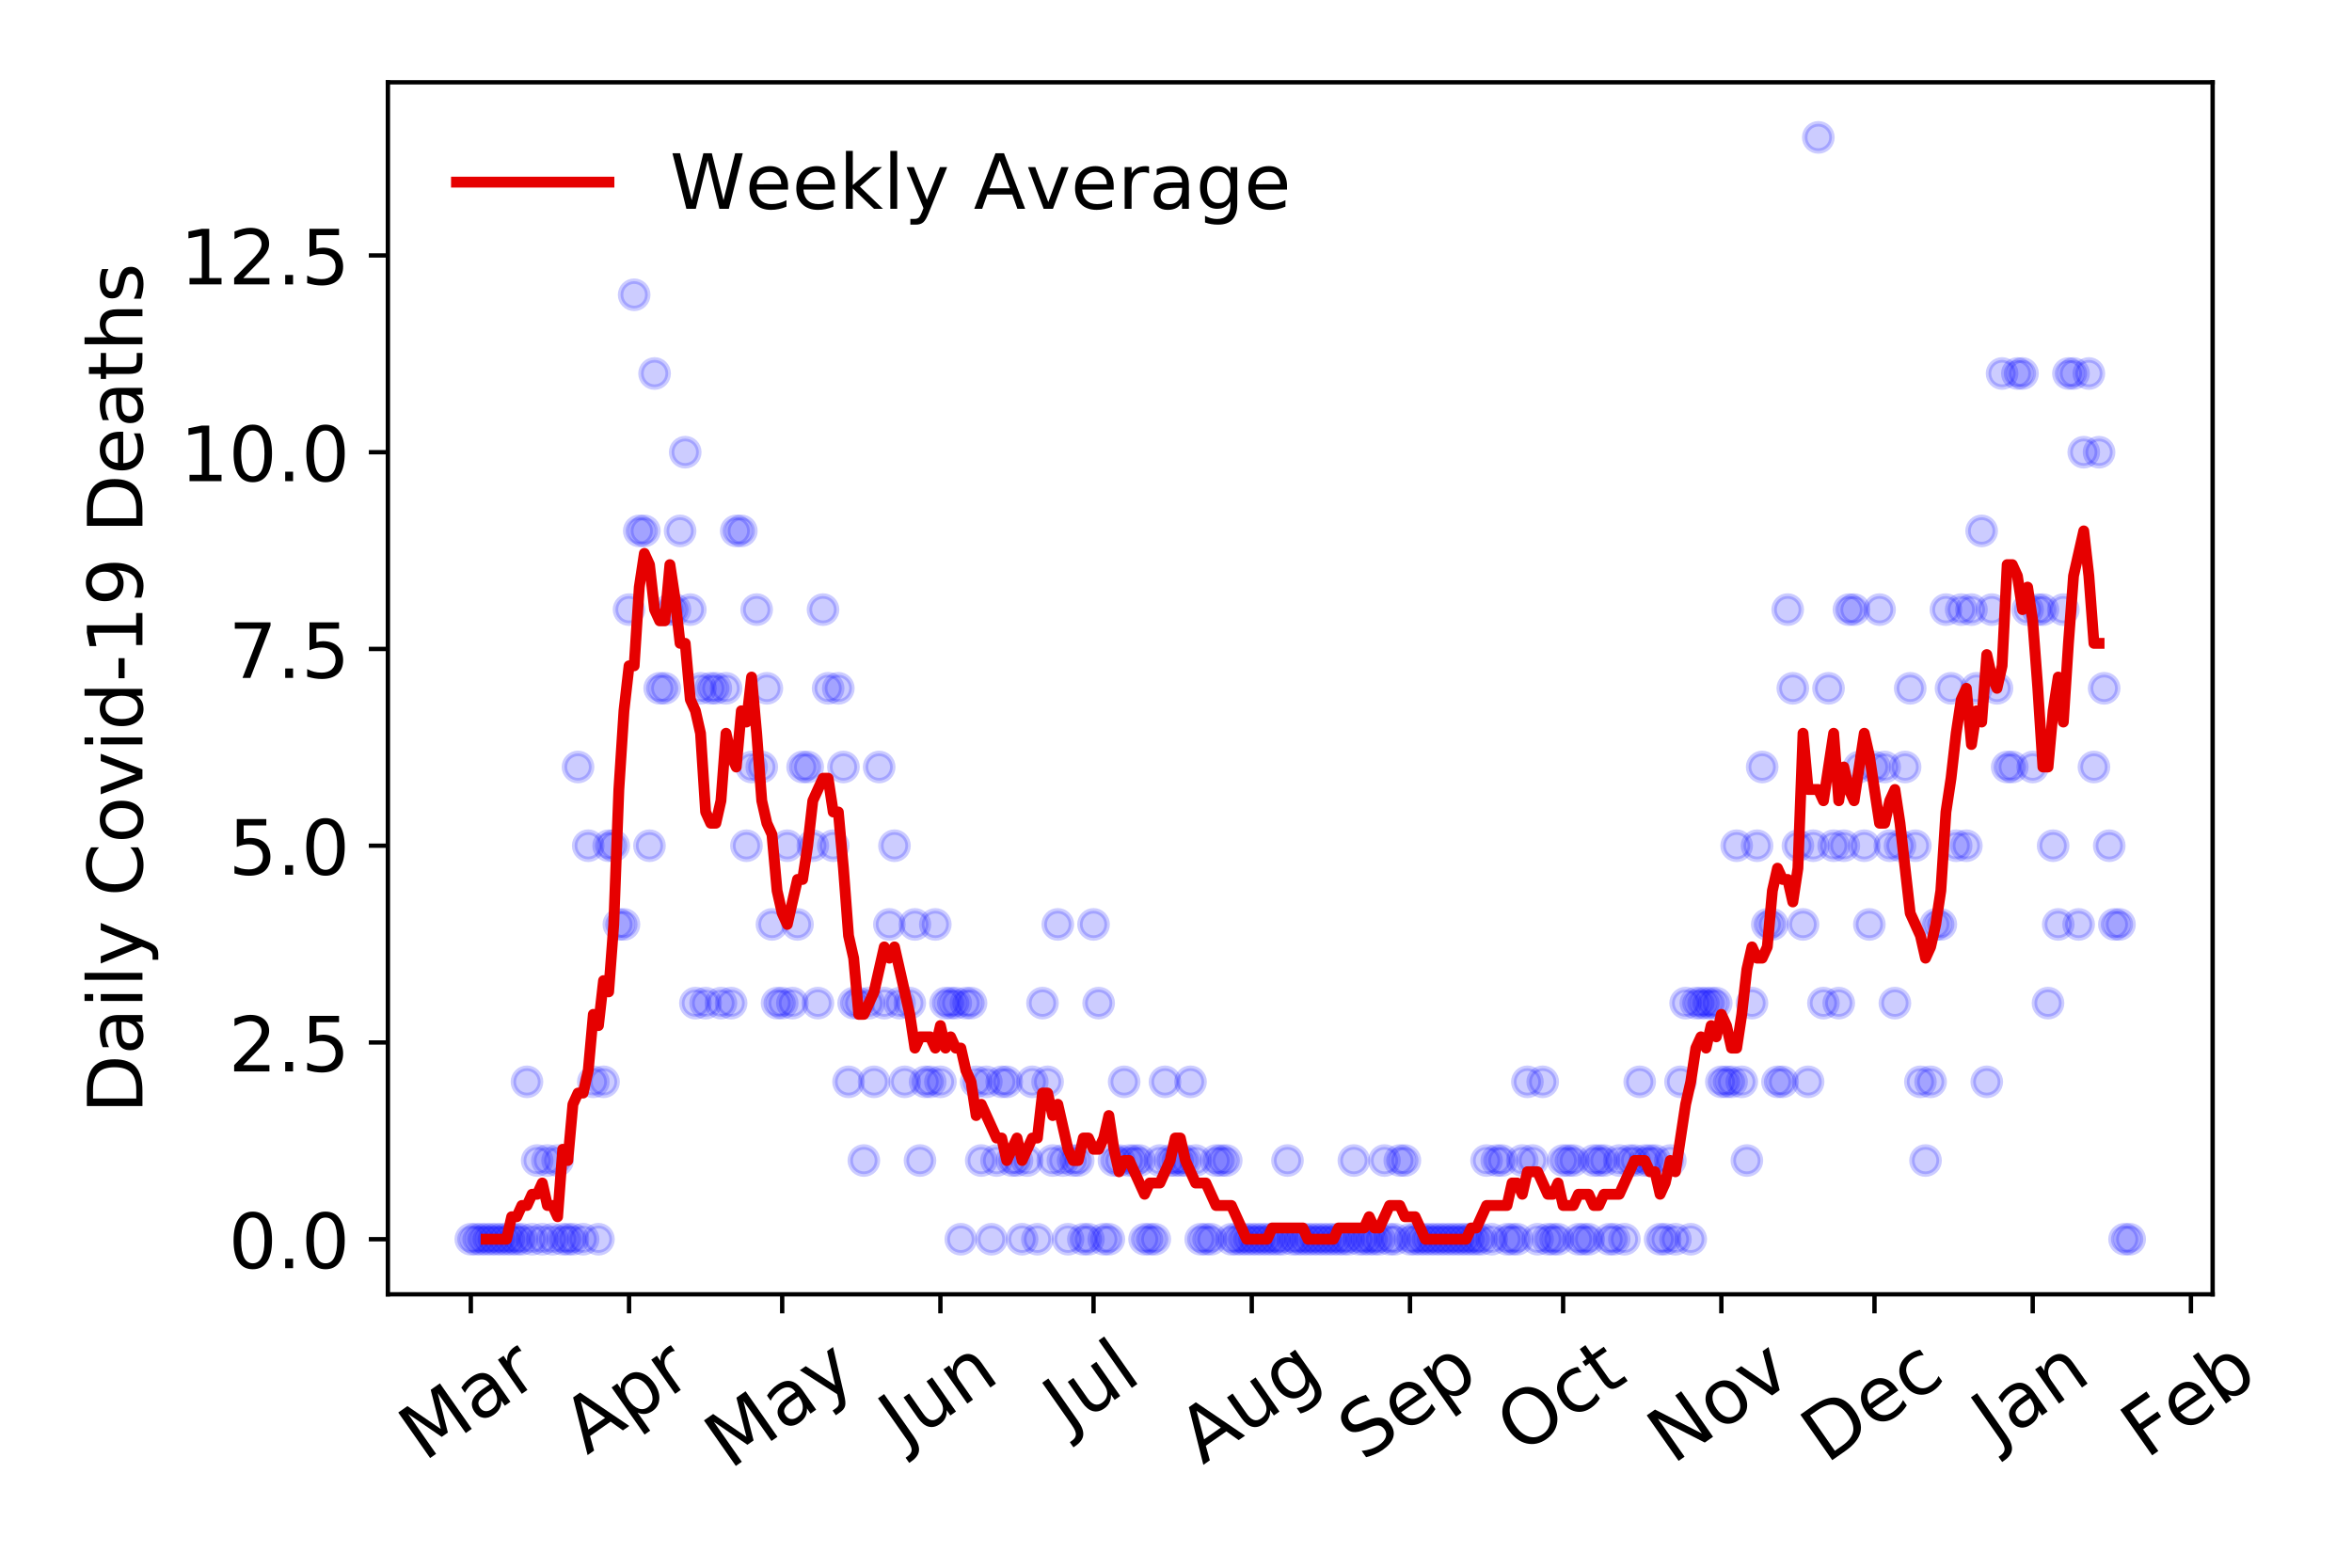 <?xml version="1.0" encoding="utf-8" standalone="no"?>
<!DOCTYPE svg PUBLIC "-//W3C//DTD SVG 1.1//EN"
  "http://www.w3.org/Graphics/SVG/1.1/DTD/svg11.dtd">
<!-- Created with matplotlib (https://matplotlib.org/) -->
<svg height="288pt" version="1.1" viewBox="0 0 432 288" width="432pt" xmlns="http://www.w3.org/2000/svg" xmlns:xlink="http://www.w3.org/1999/xlink">
 <defs>
  <style type="text/css">
*{stroke-linecap:butt;stroke-linejoin:round;}
  </style>
 </defs>
 <g id="figure_1">
  <g id="patch_1">
   <path d="M 0 288 
L 432 288 
L 432 0 
L 0 0 
z
" style="fill:#ffffff;"/>
  </g>
  <g id="axes_1">
   <g id="patch_2">
    <path d="M 71.245 237.778 
L 406.401 237.778 
L 406.401 15.12 
L 71.245 15.12 
z
" style="fill:#ffffff;"/>
   </g>
   <g id="matplotlib.axis_1">
    <g id="xtick_1">
     <g id="line2d_1">
      <defs>
       <path d="M 0 0 
L 0 3.5 
" id="m222fb01291" style="stroke:#000000;stroke-width:0.8;"/>
      </defs>
      <g>
       <use style="stroke:#000000;stroke-width:0.8;" x="86.479" xlink:href="#m222fb01291" y="237.778"/>
      </g>
     </g>
     <g id="text_1">
      <!-- Mar -->
      <defs>
       <path d="M 9.812 72.906 
L 24.516 72.906 
L 43.109 23.297 
L 61.812 72.906 
L 76.516 72.906 
L 76.516 0 
L 66.891 0 
L 66.891 64.016 
L 48.094 14.016 
L 38.188 14.016 
L 19.391 64.016 
L 19.391 0 
L 9.812 0 
z
" id="DejaVuSans-77"/>
       <path d="M 34.281 27.484 
Q 23.391 27.484 19.188 25 
Q 14.984 22.516 14.984 16.5 
Q 14.984 11.719 18.141 8.906 
Q 21.297 6.109 26.703 6.109 
Q 34.188 6.109 38.703 11.406 
Q 43.219 16.703 43.219 25.484 
L 43.219 27.484 
z
M 52.203 31.203 
L 52.203 0 
L 43.219 0 
L 43.219 8.297 
Q 40.141 3.328 35.547 0.953 
Q 30.953 -1.422 24.312 -1.422 
Q 15.922 -1.422 10.953 3.297 
Q 6 8.016 6 15.922 
Q 6 25.141 12.172 29.828 
Q 18.359 34.516 30.609 34.516 
L 43.219 34.516 
L 43.219 35.406 
Q 43.219 41.609 39.141 45 
Q 35.062 48.391 27.688 48.391 
Q 23 48.391 18.547 47.266 
Q 14.109 46.141 10.016 43.891 
L 10.016 52.203 
Q 14.938 54.109 19.578 55.047 
Q 24.219 56 28.609 56 
Q 40.484 56 46.344 49.844 
Q 52.203 43.703 52.203 31.203 
z
" id="DejaVuSans-97"/>
       <path d="M 41.109 46.297 
Q 39.594 47.172 37.812 47.578 
Q 36.031 48 33.891 48 
Q 26.266 48 22.188 43.047 
Q 18.109 38.094 18.109 28.812 
L 18.109 0 
L 9.078 0 
L 9.078 54.688 
L 18.109 54.688 
L 18.109 46.188 
Q 20.953 51.172 25.484 53.578 
Q 30.031 56 36.531 56 
Q 37.453 56 38.578 55.875 
Q 39.703 55.766 41.062 55.516 
z
" id="DejaVuSans-114"/>
      </defs>
      <g transform="translate(77.877 268.643)rotate(-35)scale(0.14 -0.14)">
       <use xlink:href="#DejaVuSans-77"/>
       <use x="86.279" xlink:href="#DejaVuSans-97"/>
       <use x="147.559" xlink:href="#DejaVuSans-114"/>
      </g>
     </g>
    </g>
    <g id="xtick_2">
     <g id="line2d_2">
      <g>
       <use style="stroke:#000000;stroke-width:0.8;" x="115.542" xlink:href="#m222fb01291" y="237.778"/>
      </g>
     </g>
     <g id="text_2">
      <!-- Apr -->
      <defs>
       <path d="M 34.188 63.188 
L 20.797 26.906 
L 47.609 26.906 
z
M 28.609 72.906 
L 39.797 72.906 
L 67.578 0 
L 57.328 0 
L 50.688 18.703 
L 17.828 18.703 
L 11.188 0 
L 0.781 0 
z
" id="DejaVuSans-65"/>
       <path d="M 18.109 8.203 
L 18.109 -20.797 
L 9.078 -20.797 
L 9.078 54.688 
L 18.109 54.688 
L 18.109 46.391 
Q 20.953 51.266 25.266 53.625 
Q 29.594 56 35.594 56 
Q 45.562 56 51.781 48.094 
Q 58.016 40.188 58.016 27.297 
Q 58.016 14.406 51.781 6.484 
Q 45.562 -1.422 35.594 -1.422 
Q 29.594 -1.422 25.266 0.953 
Q 20.953 3.328 18.109 8.203 
z
M 48.688 27.297 
Q 48.688 37.203 44.609 42.844 
Q 40.531 48.484 33.406 48.484 
Q 26.266 48.484 22.188 42.844 
Q 18.109 37.203 18.109 27.297 
Q 18.109 17.391 22.188 11.75 
Q 26.266 6.109 33.406 6.109 
Q 40.531 6.109 44.609 11.75 
Q 48.688 17.391 48.688 27.297 
z
" id="DejaVuSans-112"/>
      </defs>
      <g transform="translate(107.838 267.384)rotate(-35)scale(0.14 -0.14)">
       <use xlink:href="#DejaVuSans-65"/>
       <use x="68.408" xlink:href="#DejaVuSans-112"/>
       <use x="131.885" xlink:href="#DejaVuSans-114"/>
      </g>
     </g>
    </g>
    <g id="xtick_3">
     <g id="line2d_3">
      <g>
       <use style="stroke:#000000;stroke-width:0.8;" x="143.667" xlink:href="#m222fb01291" y="237.778"/>
      </g>
     </g>
     <g id="text_3">
      <!-- May -->
      <defs>
       <path d="M 32.172 -5.078 
Q 28.375 -14.844 24.75 -17.812 
Q 21.141 -20.797 15.094 -20.797 
L 7.906 -20.797 
L 7.906 -13.281 
L 13.188 -13.281 
Q 16.891 -13.281 18.938 -11.516 
Q 21 -9.766 23.484 -3.219 
L 25.094 0.875 
L 2.984 54.688 
L 12.5 54.688 
L 29.594 11.922 
L 46.688 54.688 
L 56.203 54.688 
z
" id="DejaVuSans-121"/>
      </defs>
      <g transform="translate(134.027 270.094)rotate(-35)scale(0.14 -0.14)">
       <use xlink:href="#DejaVuSans-77"/>
       <use x="86.279" xlink:href="#DejaVuSans-97"/>
       <use x="147.559" xlink:href="#DejaVuSans-121"/>
      </g>
     </g>
    </g>
    <g id="xtick_4">
     <g id="line2d_4">
      <g>
       <use style="stroke:#000000;stroke-width:0.8;" x="172.729" xlink:href="#m222fb01291" y="237.778"/>
      </g>
     </g>
     <g id="text_4">
      <!-- Jun -->
      <defs>
       <path d="M 9.812 72.906 
L 19.672 72.906 
L 19.672 5.078 
Q 19.672 -8.109 14.672 -14.062 
Q 9.672 -20.016 -1.422 -20.016 
L -5.172 -20.016 
L -5.172 -11.719 
L -2.094 -11.719 
Q 4.438 -11.719 7.125 -8.047 
Q 9.812 -4.391 9.812 5.078 
z
" id="DejaVuSans-74"/>
       <path d="M 8.5 21.578 
L 8.5 54.688 
L 17.484 54.688 
L 17.484 21.922 
Q 17.484 14.156 20.5 10.266 
Q 23.531 6.391 29.594 6.391 
Q 36.859 6.391 41.078 11.031 
Q 45.312 15.672 45.312 23.688 
L 45.312 54.688 
L 54.297 54.688 
L 54.297 0 
L 45.312 0 
L 45.312 8.406 
Q 42.047 3.422 37.719 1 
Q 33.406 -1.422 27.688 -1.422 
Q 18.266 -1.422 13.375 4.438 
Q 8.5 10.297 8.5 21.578 
z
M 31.109 56 
z
" id="DejaVuSans-117"/>
       <path d="M 54.891 33.016 
L 54.891 0 
L 45.906 0 
L 45.906 32.719 
Q 45.906 40.484 42.875 44.328 
Q 39.844 48.188 33.797 48.188 
Q 26.516 48.188 22.312 43.547 
Q 18.109 38.922 18.109 30.906 
L 18.109 0 
L 9.078 0 
L 9.078 54.688 
L 18.109 54.688 
L 18.109 46.188 
Q 21.344 51.125 25.703 53.562 
Q 30.078 56 35.797 56 
Q 45.219 56 50.047 50.172 
Q 54.891 44.344 54.891 33.016 
z
" id="DejaVuSans-110"/>
      </defs>
      <g transform="translate(165.986 266.039)rotate(-35)scale(0.14 -0.14)">
       <use xlink:href="#DejaVuSans-74"/>
       <use x="29.492" xlink:href="#DejaVuSans-117"/>
       <use x="92.871" xlink:href="#DejaVuSans-110"/>
      </g>
     </g>
    </g>
    <g id="xtick_5">
     <g id="line2d_5">
      <g>
       <use style="stroke:#000000;stroke-width:0.8;" x="200.854" xlink:href="#m222fb01291" y="237.778"/>
      </g>
     </g>
     <g id="text_5">
      <!-- Jul -->
      <defs>
       <path d="M 9.422 75.984 
L 18.406 75.984 
L 18.406 0 
L 9.422 0 
z
" id="DejaVuSans-108"/>
      </defs>
      <g transform="translate(196.152 263.181)rotate(-35)scale(0.14 -0.14)">
       <use xlink:href="#DejaVuSans-74"/>
       <use x="29.492" xlink:href="#DejaVuSans-117"/>
       <use x="92.871" xlink:href="#DejaVuSans-108"/>
      </g>
     </g>
    </g>
    <g id="xtick_6">
     <g id="line2d_6">
      <g>
       <use style="stroke:#000000;stroke-width:0.8;" x="229.917" xlink:href="#m222fb01291" y="237.778"/>
      </g>
     </g>
     <g id="text_6">
      <!-- Aug -->
      <defs>
       <path d="M 45.406 27.984 
Q 45.406 37.75 41.375 43.109 
Q 37.359 48.484 30.078 48.484 
Q 22.859 48.484 18.828 43.109 
Q 14.797 37.75 14.797 27.984 
Q 14.797 18.266 18.828 12.891 
Q 22.859 7.516 30.078 7.516 
Q 37.359 7.516 41.375 12.891 
Q 45.406 18.266 45.406 27.984 
z
M 54.391 6.781 
Q 54.391 -7.172 48.188 -13.984 
Q 42 -20.797 29.203 -20.797 
Q 24.469 -20.797 20.266 -20.094 
Q 16.062 -19.391 12.109 -17.922 
L 12.109 -9.188 
Q 16.062 -11.328 19.922 -12.344 
Q 23.781 -13.375 27.781 -13.375 
Q 36.625 -13.375 41.016 -8.766 
Q 45.406 -4.156 45.406 5.172 
L 45.406 9.625 
Q 42.625 4.781 38.281 2.391 
Q 33.938 0 27.875 0 
Q 17.828 0 11.672 7.656 
Q 5.516 15.328 5.516 27.984 
Q 5.516 40.672 11.672 48.328 
Q 17.828 56 27.875 56 
Q 33.938 56 38.281 53.609 
Q 42.625 51.219 45.406 46.391 
L 45.406 54.688 
L 54.391 54.688 
z
" id="DejaVuSans-103"/>
      </defs>
      <g transform="translate(220.936 269.172)rotate(-35)scale(0.14 -0.14)">
       <use xlink:href="#DejaVuSans-65"/>
       <use x="68.408" xlink:href="#DejaVuSans-117"/>
       <use x="131.787" xlink:href="#DejaVuSans-103"/>
      </g>
     </g>
    </g>
    <g id="xtick_7">
     <g id="line2d_7">
      <g>
       <use style="stroke:#000000;stroke-width:0.8;" x="258.979" xlink:href="#m222fb01291" y="237.778"/>
      </g>
     </g>
     <g id="text_7">
      <!-- Sep -->
      <defs>
       <path d="M 53.516 70.516 
L 53.516 60.891 
Q 47.906 63.578 42.922 64.891 
Q 37.938 66.219 33.297 66.219 
Q 25.25 66.219 20.875 63.094 
Q 16.5 59.969 16.5 54.203 
Q 16.5 49.359 19.406 46.891 
Q 22.312 44.438 30.422 42.922 
L 36.375 41.703 
Q 47.406 39.594 52.656 34.297 
Q 57.906 29 57.906 20.125 
Q 57.906 9.516 50.797 4.047 
Q 43.703 -1.422 29.984 -1.422 
Q 24.812 -1.422 18.969 -0.25 
Q 13.141 0.922 6.891 3.219 
L 6.891 13.375 
Q 12.891 10.016 18.656 8.297 
Q 24.422 6.594 29.984 6.594 
Q 38.422 6.594 43.016 9.906 
Q 47.609 13.234 47.609 19.391 
Q 47.609 24.75 44.312 27.781 
Q 41.016 30.812 33.5 32.328 
L 27.484 33.5 
Q 16.453 35.688 11.516 40.375 
Q 6.594 45.062 6.594 53.422 
Q 6.594 63.094 13.406 68.656 
Q 20.219 74.219 32.172 74.219 
Q 37.312 74.219 42.625 73.281 
Q 47.953 72.359 53.516 70.516 
z
" id="DejaVuSans-83"/>
       <path d="M 56.203 29.594 
L 56.203 25.203 
L 14.891 25.203 
Q 15.484 15.922 20.484 11.062 
Q 25.484 6.203 34.422 6.203 
Q 39.594 6.203 44.453 7.469 
Q 49.312 8.734 54.109 11.281 
L 54.109 2.781 
Q 49.266 0.734 44.188 -0.344 
Q 39.109 -1.422 33.891 -1.422 
Q 20.797 -1.422 13.156 6.188 
Q 5.516 13.812 5.516 26.812 
Q 5.516 40.234 12.766 48.109 
Q 20.016 56 32.328 56 
Q 43.359 56 49.781 48.891 
Q 56.203 41.797 56.203 29.594 
z
M 47.219 32.234 
Q 47.125 39.594 43.094 43.984 
Q 39.062 48.391 32.422 48.391 
Q 24.906 48.391 20.391 44.141 
Q 15.875 39.891 15.188 32.172 
z
" id="DejaVuSans-101"/>
      </defs>
      <g transform="translate(250.386 268.629)rotate(-35)scale(0.14 -0.14)">
       <use xlink:href="#DejaVuSans-83"/>
       <use x="63.477" xlink:href="#DejaVuSans-101"/>
       <use x="125" xlink:href="#DejaVuSans-112"/>
      </g>
     </g>
    </g>
    <g id="xtick_8">
     <g id="line2d_8">
      <g>
       <use style="stroke:#000000;stroke-width:0.8;" x="287.104" xlink:href="#m222fb01291" y="237.778"/>
      </g>
     </g>
     <g id="text_8">
      <!-- Oct -->
      <defs>
       <path d="M 39.406 66.219 
Q 28.656 66.219 22.328 58.203 
Q 16.016 50.203 16.016 36.375 
Q 16.016 22.609 22.328 14.594 
Q 28.656 6.594 39.406 6.594 
Q 50.141 6.594 56.422 14.594 
Q 62.703 22.609 62.703 36.375 
Q 62.703 50.203 56.422 58.203 
Q 50.141 66.219 39.406 66.219 
z
M 39.406 74.219 
Q 54.734 74.219 63.906 63.938 
Q 73.094 53.656 73.094 36.375 
Q 73.094 19.141 63.906 8.859 
Q 54.734 -1.422 39.406 -1.422 
Q 24.031 -1.422 14.812 8.828 
Q 5.609 19.094 5.609 36.375 
Q 5.609 53.656 14.812 63.938 
Q 24.031 74.219 39.406 74.219 
z
" id="DejaVuSans-79"/>
       <path d="M 48.781 52.594 
L 48.781 44.188 
Q 44.969 46.297 41.141 47.344 
Q 37.312 48.391 33.406 48.391 
Q 24.656 48.391 19.812 42.844 
Q 14.984 37.312 14.984 27.297 
Q 14.984 17.281 19.812 11.734 
Q 24.656 6.203 33.406 6.203 
Q 37.312 6.203 41.141 7.25 
Q 44.969 8.297 48.781 10.406 
L 48.781 2.094 
Q 45.016 0.344 40.984 -0.531 
Q 36.969 -1.422 32.422 -1.422 
Q 20.062 -1.422 12.781 6.344 
Q 5.516 14.109 5.516 27.297 
Q 5.516 40.672 12.859 48.328 
Q 20.219 56 33.016 56 
Q 37.156 56 41.109 55.141 
Q 45.062 54.297 48.781 52.594 
z
" id="DejaVuSans-99"/>
       <path d="M 18.312 70.219 
L 18.312 54.688 
L 36.812 54.688 
L 36.812 47.703 
L 18.312 47.703 
L 18.312 18.016 
Q 18.312 11.328 20.141 9.422 
Q 21.969 7.516 27.594 7.516 
L 36.812 7.516 
L 36.812 0 
L 27.594 0 
Q 17.188 0 13.234 3.875 
Q 9.281 7.766 9.281 18.016 
L 9.281 47.703 
L 2.688 47.703 
L 2.688 54.688 
L 9.281 54.688 
L 9.281 70.219 
z
" id="DejaVuSans-116"/>
      </defs>
      <g transform="translate(279.405 267.377)rotate(-35)scale(0.14 -0.14)">
       <use xlink:href="#DejaVuSans-79"/>
       <use x="78.711" xlink:href="#DejaVuSans-99"/>
       <use x="133.691" xlink:href="#DejaVuSans-116"/>
      </g>
     </g>
    </g>
    <g id="xtick_9">
     <g id="line2d_9">
      <g>
       <use style="stroke:#000000;stroke-width:0.8;" x="316.167" xlink:href="#m222fb01291" y="237.778"/>
      </g>
     </g>
     <g id="text_9">
      <!-- Nov -->
      <defs>
       <path d="M 9.812 72.906 
L 23.094 72.906 
L 55.422 11.922 
L 55.422 72.906 
L 64.984 72.906 
L 64.984 0 
L 51.703 0 
L 19.391 60.984 
L 19.391 0 
L 9.812 0 
z
" id="DejaVuSans-78"/>
       <path d="M 30.609 48.391 
Q 23.391 48.391 19.188 42.75 
Q 14.984 37.109 14.984 27.297 
Q 14.984 17.484 19.156 11.844 
Q 23.344 6.203 30.609 6.203 
Q 37.797 6.203 41.984 11.859 
Q 46.188 17.531 46.188 27.297 
Q 46.188 37.016 41.984 42.703 
Q 37.797 48.391 30.609 48.391 
z
M 30.609 56 
Q 42.328 56 49.016 48.375 
Q 55.719 40.766 55.719 27.297 
Q 55.719 13.875 49.016 6.219 
Q 42.328 -1.422 30.609 -1.422 
Q 18.844 -1.422 12.172 6.219 
Q 5.516 13.875 5.516 27.297 
Q 5.516 40.766 12.172 48.375 
Q 18.844 56 30.609 56 
z
" id="DejaVuSans-111"/>
       <path d="M 2.984 54.688 
L 12.5 54.688 
L 29.594 8.797 
L 46.688 54.688 
L 56.203 54.688 
L 35.688 0 
L 23.484 0 
z
" id="DejaVuSans-118"/>
      </defs>
      <g transform="translate(307.19 269.166)rotate(-35)scale(0.14 -0.14)">
       <use xlink:href="#DejaVuSans-78"/>
       <use x="74.805" xlink:href="#DejaVuSans-111"/>
       <use x="135.986" xlink:href="#DejaVuSans-118"/>
      </g>
     </g>
    </g>
    <g id="xtick_10">
     <g id="line2d_10">
      <g>
       <use style="stroke:#000000;stroke-width:0.8;" x="344.292" xlink:href="#m222fb01291" y="237.778"/>
      </g>
     </g>
     <g id="text_10">
      <!-- Dec -->
      <defs>
       <path d="M 19.672 64.797 
L 19.672 8.109 
L 31.594 8.109 
Q 46.688 8.109 53.688 14.938 
Q 60.688 21.781 60.688 36.531 
Q 60.688 51.172 53.688 57.984 
Q 46.688 64.797 31.594 64.797 
z
M 9.812 72.906 
L 30.078 72.906 
Q 51.266 72.906 61.172 64.094 
Q 71.094 55.281 71.094 36.531 
Q 71.094 17.672 61.125 8.828 
Q 51.172 0 30.078 0 
L 9.812 0 
z
" id="DejaVuSans-68"/>
      </defs>
      <g transform="translate(335.411 269.032)rotate(-35)scale(0.14 -0.14)">
       <use xlink:href="#DejaVuSans-68"/>
       <use x="77.002" xlink:href="#DejaVuSans-101"/>
       <use x="138.525" xlink:href="#DejaVuSans-99"/>
      </g>
     </g>
    </g>
    <g id="xtick_11">
     <g id="line2d_11">
      <g>
       <use style="stroke:#000000;stroke-width:0.8;" x="373.354" xlink:href="#m222fb01291" y="237.778"/>
      </g>
     </g>
     <g id="text_11">
      <!-- Jan -->
      <g transform="translate(366.73 265.871)rotate(-35)scale(0.14 -0.14)">
       <use xlink:href="#DejaVuSans-74"/>
       <use x="29.492" xlink:href="#DejaVuSans-97"/>
       <use x="90.771" xlink:href="#DejaVuSans-110"/>
      </g>
     </g>
    </g>
    <g id="xtick_12">
     <g id="line2d_12">
      <g>
       <use style="stroke:#000000;stroke-width:0.8;" x="402.417" xlink:href="#m222fb01291" y="237.778"/>
      </g>
     </g>
     <g id="text_12">
      <!-- Feb -->
      <defs>
       <path d="M 9.812 72.906 
L 51.703 72.906 
L 51.703 64.594 
L 19.672 64.594 
L 19.672 43.109 
L 48.578 43.109 
L 48.578 34.812 
L 19.672 34.812 
L 19.672 0 
L 9.812 0 
z
" id="DejaVuSans-70"/>
       <path d="M 48.688 27.297 
Q 48.688 37.203 44.609 42.844 
Q 40.531 48.484 33.406 48.484 
Q 26.266 48.484 22.188 42.844 
Q 18.109 37.203 18.109 27.297 
Q 18.109 17.391 22.188 11.75 
Q 26.266 6.109 33.406 6.109 
Q 40.531 6.109 44.609 11.75 
Q 48.688 17.391 48.688 27.297 
z
M 18.109 46.391 
Q 20.953 51.266 25.266 53.625 
Q 29.594 56 35.594 56 
Q 45.562 56 51.781 48.094 
Q 58.016 40.188 58.016 27.297 
Q 58.016 14.406 51.781 6.484 
Q 45.562 -1.422 35.594 -1.422 
Q 29.594 -1.422 25.266 0.953 
Q 20.953 3.328 18.109 8.203 
L 18.109 0 
L 9.078 0 
L 9.078 75.984 
L 18.109 75.984 
z
" id="DejaVuSans-98"/>
      </defs>
      <g transform="translate(394.17 268.143)rotate(-35)scale(0.14 -0.14)">
       <use xlink:href="#DejaVuSans-70"/>
       <use x="57.441" xlink:href="#DejaVuSans-101"/>
       <use x="118.965" xlink:href="#DejaVuSans-98"/>
      </g>
     </g>
    </g>
   </g>
   <g id="matplotlib.axis_2">
    <g id="ytick_1">
     <g id="line2d_13">
      <defs>
       <path d="M 0 0 
L -3.5 0 
" id="ma16d552cf1" style="stroke:#000000;stroke-width:0.8;"/>
      </defs>
      <g>
       <use style="stroke:#000000;stroke-width:0.8;" x="71.245" xlink:href="#ma16d552cf1" y="227.657"/>
      </g>
     </g>
     <g id="text_13">
      <!-- 0.0 -->
      <defs>
       <path d="M 31.781 66.406 
Q 24.172 66.406 20.328 58.906 
Q 16.5 51.422 16.5 36.375 
Q 16.5 21.391 20.328 13.891 
Q 24.172 6.391 31.781 6.391 
Q 39.453 6.391 43.281 13.891 
Q 47.125 21.391 47.125 36.375 
Q 47.125 51.422 43.281 58.906 
Q 39.453 66.406 31.781 66.406 
z
M 31.781 74.219 
Q 44.047 74.219 50.516 64.516 
Q 56.984 54.828 56.984 36.375 
Q 56.984 17.969 50.516 8.266 
Q 44.047 -1.422 31.781 -1.422 
Q 19.531 -1.422 13.062 8.266 
Q 6.594 17.969 6.594 36.375 
Q 6.594 54.828 13.062 64.516 
Q 19.531 74.219 31.781 74.219 
z
" id="DejaVuSans-48"/>
       <path d="M 10.688 12.406 
L 21 12.406 
L 21 0 
L 10.688 0 
z
" id="DejaVuSans-46"/>
      </defs>
      <g transform="translate(41.981 232.976)scale(0.14 -0.14)">
       <use xlink:href="#DejaVuSans-48"/>
       <use x="63.623" xlink:href="#DejaVuSans-46"/>
       <use x="95.41" xlink:href="#DejaVuSans-48"/>
      </g>
     </g>
    </g>
    <g id="ytick_2">
     <g id="line2d_14">
      <g>
       <use style="stroke:#000000;stroke-width:0.8;" x="71.245" xlink:href="#ma16d552cf1" y="191.512"/>
      </g>
     </g>
     <g id="text_14">
      <!-- 2.5 -->
      <defs>
       <path d="M 19.188 8.297 
L 53.609 8.297 
L 53.609 0 
L 7.328 0 
L 7.328 8.297 
Q 12.938 14.109 22.625 23.891 
Q 32.328 33.688 34.812 36.531 
Q 39.547 41.844 41.422 45.531 
Q 43.312 49.219 43.312 52.781 
Q 43.312 58.594 39.234 62.25 
Q 35.156 65.922 28.609 65.922 
Q 23.969 65.922 18.812 64.312 
Q 13.672 62.703 7.812 59.422 
L 7.812 69.391 
Q 13.766 71.781 18.938 73 
Q 24.125 74.219 28.422 74.219 
Q 39.75 74.219 46.484 68.547 
Q 53.219 62.891 53.219 53.422 
Q 53.219 48.922 51.531 44.891 
Q 49.859 40.875 45.406 35.406 
Q 44.188 33.984 37.641 27.219 
Q 31.109 20.453 19.188 8.297 
z
" id="DejaVuSans-50"/>
       <path d="M 10.797 72.906 
L 49.516 72.906 
L 49.516 64.594 
L 19.828 64.594 
L 19.828 46.734 
Q 21.969 47.469 24.109 47.828 
Q 26.266 48.188 28.422 48.188 
Q 40.625 48.188 47.75 41.5 
Q 54.891 34.812 54.891 23.391 
Q 54.891 11.625 47.562 5.094 
Q 40.234 -1.422 26.906 -1.422 
Q 22.312 -1.422 17.547 -0.641 
Q 12.797 0.141 7.719 1.703 
L 7.719 11.625 
Q 12.109 9.234 16.797 8.062 
Q 21.484 6.891 26.703 6.891 
Q 35.156 6.891 40.078 11.328 
Q 45.016 15.766 45.016 23.391 
Q 45.016 31 40.078 35.438 
Q 35.156 39.891 26.703 39.891 
Q 22.75 39.891 18.812 39.016 
Q 14.891 38.141 10.797 36.281 
z
" id="DejaVuSans-53"/>
      </defs>
      <g transform="translate(41.981 196.83)scale(0.14 -0.14)">
       <use xlink:href="#DejaVuSans-50"/>
       <use x="63.623" xlink:href="#DejaVuSans-46"/>
       <use x="95.41" xlink:href="#DejaVuSans-53"/>
      </g>
     </g>
    </g>
    <g id="ytick_3">
     <g id="line2d_15">
      <g>
       <use style="stroke:#000000;stroke-width:0.8;" x="71.245" xlink:href="#ma16d552cf1" y="155.366"/>
      </g>
     </g>
     <g id="text_15">
      <!-- 5.0 -->
      <g transform="translate(41.981 160.685)scale(0.14 -0.14)">
       <use xlink:href="#DejaVuSans-53"/>
       <use x="63.623" xlink:href="#DejaVuSans-46"/>
       <use x="95.41" xlink:href="#DejaVuSans-48"/>
      </g>
     </g>
    </g>
    <g id="ytick_4">
     <g id="line2d_16">
      <g>
       <use style="stroke:#000000;stroke-width:0.8;" x="71.245" xlink:href="#ma16d552cf1" y="119.22"/>
      </g>
     </g>
     <g id="text_16">
      <!-- 7.5 -->
      <defs>
       <path d="M 8.203 72.906 
L 55.078 72.906 
L 55.078 68.703 
L 28.609 0 
L 18.312 0 
L 43.219 64.594 
L 8.203 64.594 
z
" id="DejaVuSans-55"/>
      </defs>
      <g transform="translate(41.981 124.539)scale(0.14 -0.14)">
       <use xlink:href="#DejaVuSans-55"/>
       <use x="63.623" xlink:href="#DejaVuSans-46"/>
       <use x="95.41" xlink:href="#DejaVuSans-53"/>
      </g>
     </g>
    </g>
    <g id="ytick_5">
     <g id="line2d_17">
      <g>
       <use style="stroke:#000000;stroke-width:0.8;" x="71.245" xlink:href="#ma16d552cf1" y="83.074"/>
      </g>
     </g>
     <g id="text_17">
      <!-- 10.0 -->
      <defs>
       <path d="M 12.406 8.297 
L 28.516 8.297 
L 28.516 63.922 
L 10.984 60.406 
L 10.984 69.391 
L 28.422 72.906 
L 38.281 72.906 
L 38.281 8.297 
L 54.391 8.297 
L 54.391 0 
L 12.406 0 
z
" id="DejaVuSans-49"/>
      </defs>
      <g transform="translate(33.073 88.393)scale(0.14 -0.14)">
       <use xlink:href="#DejaVuSans-49"/>
       <use x="63.623" xlink:href="#DejaVuSans-48"/>
       <use x="127.246" xlink:href="#DejaVuSans-46"/>
       <use x="159.033" xlink:href="#DejaVuSans-48"/>
      </g>
     </g>
    </g>
    <g id="ytick_6">
     <g id="line2d_18">
      <g>
       <use style="stroke:#000000;stroke-width:0.8;" x="71.245" xlink:href="#ma16d552cf1" y="46.928"/>
      </g>
     </g>
     <g id="text_18">
      <!-- 12.5 -->
      <g transform="translate(33.073 52.247)scale(0.14 -0.14)">
       <use xlink:href="#DejaVuSans-49"/>
       <use x="63.623" xlink:href="#DejaVuSans-50"/>
       <use x="127.246" xlink:href="#DejaVuSans-46"/>
       <use x="159.033" xlink:href="#DejaVuSans-53"/>
      </g>
     </g>
    </g>
    <g id="text_19">
     <!-- Daily Covid-19 Deaths -->
     <defs>
      <path d="M 9.422 54.688 
L 18.406 54.688 
L 18.406 0 
L 9.422 0 
z
M 9.422 75.984 
L 18.406 75.984 
L 18.406 64.594 
L 9.422 64.594 
z
" id="DejaVuSans-105"/>
      <path id="DejaVuSans-32"/>
      <path d="M 64.406 67.281 
L 64.406 56.891 
Q 59.422 61.531 53.781 63.812 
Q 48.141 66.109 41.797 66.109 
Q 29.297 66.109 22.656 58.469 
Q 16.016 50.828 16.016 36.375 
Q 16.016 21.969 22.656 14.328 
Q 29.297 6.688 41.797 6.688 
Q 48.141 6.688 53.781 8.984 
Q 59.422 11.281 64.406 15.922 
L 64.406 5.609 
Q 59.234 2.094 53.438 0.328 
Q 47.656 -1.422 41.219 -1.422 
Q 24.656 -1.422 15.125 8.703 
Q 5.609 18.844 5.609 36.375 
Q 5.609 53.953 15.125 64.078 
Q 24.656 74.219 41.219 74.219 
Q 47.75 74.219 53.531 72.484 
Q 59.328 70.75 64.406 67.281 
z
" id="DejaVuSans-67"/>
      <path d="M 45.406 46.391 
L 45.406 75.984 
L 54.391 75.984 
L 54.391 0 
L 45.406 0 
L 45.406 8.203 
Q 42.578 3.328 38.25 0.953 
Q 33.938 -1.422 27.875 -1.422 
Q 17.969 -1.422 11.734 6.484 
Q 5.516 14.406 5.516 27.297 
Q 5.516 40.188 11.734 48.094 
Q 17.969 56 27.875 56 
Q 33.938 56 38.25 53.625 
Q 42.578 51.266 45.406 46.391 
z
M 14.797 27.297 
Q 14.797 17.391 18.875 11.75 
Q 22.953 6.109 30.078 6.109 
Q 37.203 6.109 41.297 11.75 
Q 45.406 17.391 45.406 27.297 
Q 45.406 37.203 41.297 42.844 
Q 37.203 48.484 30.078 48.484 
Q 22.953 48.484 18.875 42.844 
Q 14.797 37.203 14.797 27.297 
z
" id="DejaVuSans-100"/>
      <path d="M 4.891 31.391 
L 31.203 31.391 
L 31.203 23.391 
L 4.891 23.391 
z
" id="DejaVuSans-45"/>
      <path d="M 10.984 1.516 
L 10.984 10.5 
Q 14.703 8.734 18.5 7.812 
Q 22.312 6.891 25.984 6.891 
Q 35.75 6.891 40.891 13.453 
Q 46.047 20.016 46.781 33.406 
Q 43.953 29.203 39.594 26.953 
Q 35.25 24.703 29.984 24.703 
Q 19.047 24.703 12.672 31.312 
Q 6.297 37.938 6.297 49.422 
Q 6.297 60.641 12.938 67.422 
Q 19.578 74.219 30.609 74.219 
Q 43.266 74.219 49.922 64.516 
Q 56.594 54.828 56.594 36.375 
Q 56.594 19.141 48.406 8.859 
Q 40.234 -1.422 26.422 -1.422 
Q 22.703 -1.422 18.891 -0.688 
Q 15.094 0.047 10.984 1.516 
z
M 30.609 32.422 
Q 37.25 32.422 41.125 36.953 
Q 45.016 41.5 45.016 49.422 
Q 45.016 57.281 41.125 61.844 
Q 37.25 66.406 30.609 66.406 
Q 23.969 66.406 20.094 61.844 
Q 16.219 57.281 16.219 49.422 
Q 16.219 41.5 20.094 36.953 
Q 23.969 32.422 30.609 32.422 
z
" id="DejaVuSans-57"/>
      <path d="M 54.891 33.016 
L 54.891 0 
L 45.906 0 
L 45.906 32.719 
Q 45.906 40.484 42.875 44.328 
Q 39.844 48.188 33.797 48.188 
Q 26.516 48.188 22.312 43.547 
Q 18.109 38.922 18.109 30.906 
L 18.109 0 
L 9.078 0 
L 9.078 75.984 
L 18.109 75.984 
L 18.109 46.188 
Q 21.344 51.125 25.703 53.562 
Q 30.078 56 35.797 56 
Q 45.219 56 50.047 50.172 
Q 54.891 44.344 54.891 33.016 
z
" id="DejaVuSans-104"/>
      <path d="M 44.281 53.078 
L 44.281 44.578 
Q 40.484 46.531 36.375 47.5 
Q 32.281 48.484 27.875 48.484 
Q 21.188 48.484 17.844 46.438 
Q 14.5 44.391 14.5 40.281 
Q 14.5 37.156 16.891 35.375 
Q 19.281 33.594 26.516 31.984 
L 29.594 31.297 
Q 39.156 29.25 43.188 25.516 
Q 47.219 21.781 47.219 15.094 
Q 47.219 7.469 41.188 3.016 
Q 35.156 -1.422 24.609 -1.422 
Q 20.219 -1.422 15.453 -0.562 
Q 10.688 0.297 5.422 2 
L 5.422 11.281 
Q 10.406 8.688 15.234 7.391 
Q 20.062 6.109 24.812 6.109 
Q 31.156 6.109 34.562 8.281 
Q 37.984 10.453 37.984 14.406 
Q 37.984 18.062 35.516 20.016 
Q 33.062 21.969 24.703 23.781 
L 21.578 24.516 
Q 13.234 26.266 9.516 29.906 
Q 5.812 33.547 5.812 39.891 
Q 5.812 47.609 11.281 51.797 
Q 16.75 56 26.812 56 
Q 31.781 56 36.172 55.266 
Q 40.578 54.547 44.281 53.078 
z
" id="DejaVuSans-115"/>
     </defs>
     <g transform="translate(26.162 204.56)rotate(-90)scale(0.14 -0.14)">
      <use xlink:href="#DejaVuSans-68"/>
      <use x="77.002" xlink:href="#DejaVuSans-97"/>
      <use x="138.281" xlink:href="#DejaVuSans-105"/>
      <use x="166.064" xlink:href="#DejaVuSans-108"/>
      <use x="193.848" xlink:href="#DejaVuSans-121"/>
      <use x="253.027" xlink:href="#DejaVuSans-32"/>
      <use x="284.814" xlink:href="#DejaVuSans-67"/>
      <use x="354.639" xlink:href="#DejaVuSans-111"/>
      <use x="415.82" xlink:href="#DejaVuSans-118"/>
      <use x="475" xlink:href="#DejaVuSans-105"/>
      <use x="502.783" xlink:href="#DejaVuSans-100"/>
      <use x="566.26" xlink:href="#DejaVuSans-45"/>
      <use x="602.344" xlink:href="#DejaVuSans-49"/>
      <use x="665.967" xlink:href="#DejaVuSans-57"/>
      <use x="729.59" xlink:href="#DejaVuSans-32"/>
      <use x="761.377" xlink:href="#DejaVuSans-68"/>
      <use x="838.379" xlink:href="#DejaVuSans-101"/>
      <use x="899.902" xlink:href="#DejaVuSans-97"/>
      <use x="961.182" xlink:href="#DejaVuSans-116"/>
      <use x="1000.391" xlink:href="#DejaVuSans-104"/>
      <use x="1063.77" xlink:href="#DejaVuSans-115"/>
     </g>
    </g>
   </g>
   <g id="line2d_19">
    <defs>
     <path d="M 0 2.5 
C 0.663 2.5 1.299 2.237 1.768 1.768 
C 2.237 1.299 2.5 0.663 2.5 0 
C 2.5 -0.663 2.237 -1.299 1.768 -1.768 
C 1.299 -2.237 0.663 -2.5 0 -2.5 
C -0.663 -2.5 -1.299 -2.237 -1.768 -1.768 
C -2.237 -1.299 -2.5 -0.663 -2.5 0 
C -2.5 0.663 -2.237 1.299 -1.768 1.768 
C -1.299 2.237 -0.663 2.5 0 2.5 
z
" id="m79cd577526" style="stroke:#0000ff;stroke-opacity:0.2;"/>
    </defs>
    <g clip-path="url(#pd6caa973f7)">
     <use style="fill:#0000ff;fill-opacity:0.2;stroke:#0000ff;stroke-opacity:0.2;" x="86.479" xlink:href="#m79cd577526" y="227.657"/>
     <use style="fill:#0000ff;fill-opacity:0.2;stroke:#0000ff;stroke-opacity:0.2;" x="87.417" xlink:href="#m79cd577526" y="227.657"/>
     <use style="fill:#0000ff;fill-opacity:0.2;stroke:#0000ff;stroke-opacity:0.2;" x="88.354" xlink:href="#m79cd577526" y="227.657"/>
     <use style="fill:#0000ff;fill-opacity:0.2;stroke:#0000ff;stroke-opacity:0.2;" x="89.292" xlink:href="#m79cd577526" y="227.657"/>
     <use style="fill:#0000ff;fill-opacity:0.2;stroke:#0000ff;stroke-opacity:0.2;" x="90.229" xlink:href="#m79cd577526" y="227.657"/>
     <use style="fill:#0000ff;fill-opacity:0.2;stroke:#0000ff;stroke-opacity:0.2;" x="91.167" xlink:href="#m79cd577526" y="227.657"/>
     <use style="fill:#0000ff;fill-opacity:0.2;stroke:#0000ff;stroke-opacity:0.2;" x="92.104" xlink:href="#m79cd577526" y="227.657"/>
     <use style="fill:#0000ff;fill-opacity:0.2;stroke:#0000ff;stroke-opacity:0.2;" x="93.042" xlink:href="#m79cd577526" y="227.657"/>
     <use style="fill:#0000ff;fill-opacity:0.2;stroke:#0000ff;stroke-opacity:0.2;" x="93.979" xlink:href="#m79cd577526" y="227.657"/>
     <use style="fill:#0000ff;fill-opacity:0.2;stroke:#0000ff;stroke-opacity:0.2;" x="94.917" xlink:href="#m79cd577526" y="227.657"/>
     <use style="fill:#0000ff;fill-opacity:0.2;stroke:#0000ff;stroke-opacity:0.2;" x="95.854" xlink:href="#m79cd577526" y="227.657"/>
     <use style="fill:#0000ff;fill-opacity:0.2;stroke:#0000ff;stroke-opacity:0.2;" x="96.792" xlink:href="#m79cd577526" y="198.741"/>
     <use style="fill:#0000ff;fill-opacity:0.2;stroke:#0000ff;stroke-opacity:0.2;" x="97.729" xlink:href="#m79cd577526" y="227.657"/>
     <use style="fill:#0000ff;fill-opacity:0.2;stroke:#0000ff;stroke-opacity:0.2;" x="98.667" xlink:href="#m79cd577526" y="213.199"/>
     <use style="fill:#0000ff;fill-opacity:0.2;stroke:#0000ff;stroke-opacity:0.2;" x="99.604" xlink:href="#m79cd577526" y="227.657"/>
     <use style="fill:#0000ff;fill-opacity:0.2;stroke:#0000ff;stroke-opacity:0.2;" x="100.542" xlink:href="#m79cd577526" y="213.199"/>
     <use style="fill:#0000ff;fill-opacity:0.2;stroke:#0000ff;stroke-opacity:0.2;" x="101.479" xlink:href="#m79cd577526" y="227.657"/>
     <use style="fill:#0000ff;fill-opacity:0.2;stroke:#0000ff;stroke-opacity:0.2;" x="102.417" xlink:href="#m79cd577526" y="213.199"/>
     <use style="fill:#0000ff;fill-opacity:0.2;stroke:#0000ff;stroke-opacity:0.2;" x="103.354" xlink:href="#m79cd577526" y="227.657"/>
     <use style="fill:#0000ff;fill-opacity:0.2;stroke:#0000ff;stroke-opacity:0.2;" x="104.292" xlink:href="#m79cd577526" y="227.657"/>
     <use style="fill:#0000ff;fill-opacity:0.2;stroke:#0000ff;stroke-opacity:0.2;" x="105.229" xlink:href="#m79cd577526" y="227.657"/>
     <use style="fill:#0000ff;fill-opacity:0.2;stroke:#0000ff;stroke-opacity:0.2;" x="106.167" xlink:href="#m79cd577526" y="140.907"/>
     <use style="fill:#0000ff;fill-opacity:0.2;stroke:#0000ff;stroke-opacity:0.2;" x="107.104" xlink:href="#m79cd577526" y="227.657"/>
     <use style="fill:#0000ff;fill-opacity:0.2;stroke:#0000ff;stroke-opacity:0.2;" x="108.042" xlink:href="#m79cd577526" y="155.366"/>
     <use style="fill:#0000ff;fill-opacity:0.2;stroke:#0000ff;stroke-opacity:0.2;" x="108.979" xlink:href="#m79cd577526" y="198.741"/>
     <use style="fill:#0000ff;fill-opacity:0.2;stroke:#0000ff;stroke-opacity:0.2;" x="109.917" xlink:href="#m79cd577526" y="227.657"/>
     <use style="fill:#0000ff;fill-opacity:0.2;stroke:#0000ff;stroke-opacity:0.2;" x="110.854" xlink:href="#m79cd577526" y="198.741"/>
     <use style="fill:#0000ff;fill-opacity:0.2;stroke:#0000ff;stroke-opacity:0.2;" x="111.792" xlink:href="#m79cd577526" y="155.366"/>
     <use style="fill:#0000ff;fill-opacity:0.2;stroke:#0000ff;stroke-opacity:0.2;" x="112.729" xlink:href="#m79cd577526" y="155.366"/>
     <use style="fill:#0000ff;fill-opacity:0.2;stroke:#0000ff;stroke-opacity:0.2;" x="113.667" xlink:href="#m79cd577526" y="169.824"/>
     <use style="fill:#0000ff;fill-opacity:0.2;stroke:#0000ff;stroke-opacity:0.2;" x="114.604" xlink:href="#m79cd577526" y="169.824"/>
     <use style="fill:#0000ff;fill-opacity:0.2;stroke:#0000ff;stroke-opacity:0.2;" x="115.542" xlink:href="#m79cd577526" y="111.991"/>
     <use style="fill:#0000ff;fill-opacity:0.2;stroke:#0000ff;stroke-opacity:0.2;" x="116.479" xlink:href="#m79cd577526" y="54.157"/>
     <use style="fill:#0000ff;fill-opacity:0.2;stroke:#0000ff;stroke-opacity:0.2;" x="117.417" xlink:href="#m79cd577526" y="97.532"/>
     <use style="fill:#0000ff;fill-opacity:0.2;stroke:#0000ff;stroke-opacity:0.2;" x="118.354" xlink:href="#m79cd577526" y="97.532"/>
     <use style="fill:#0000ff;fill-opacity:0.2;stroke:#0000ff;stroke-opacity:0.2;" x="119.292" xlink:href="#m79cd577526" y="155.366"/>
     <use style="fill:#0000ff;fill-opacity:0.2;stroke:#0000ff;stroke-opacity:0.2;" x="120.229" xlink:href="#m79cd577526" y="68.616"/>
     <use style="fill:#0000ff;fill-opacity:0.2;stroke:#0000ff;stroke-opacity:0.2;" x="121.167" xlink:href="#m79cd577526" y="126.449"/>
     <use style="fill:#0000ff;fill-opacity:0.2;stroke:#0000ff;stroke-opacity:0.2;" x="122.104" xlink:href="#m79cd577526" y="126.449"/>
     <use style="fill:#0000ff;fill-opacity:0.2;stroke:#0000ff;stroke-opacity:0.2;" x="123.042" xlink:href="#m79cd577526" y="111.991"/>
     <use style="fill:#0000ff;fill-opacity:0.2;stroke:#0000ff;stroke-opacity:0.2;" x="123.979" xlink:href="#m79cd577526" y="111.991"/>
     <use style="fill:#0000ff;fill-opacity:0.2;stroke:#0000ff;stroke-opacity:0.2;" x="124.917" xlink:href="#m79cd577526" y="97.532"/>
     <use style="fill:#0000ff;fill-opacity:0.2;stroke:#0000ff;stroke-opacity:0.2;" x="125.854" xlink:href="#m79cd577526" y="83.074"/>
     <use style="fill:#0000ff;fill-opacity:0.2;stroke:#0000ff;stroke-opacity:0.2;" x="126.792" xlink:href="#m79cd577526" y="111.991"/>
     <use style="fill:#0000ff;fill-opacity:0.2;stroke:#0000ff;stroke-opacity:0.2;" x="127.729" xlink:href="#m79cd577526" y="184.282"/>
     <use style="fill:#0000ff;fill-opacity:0.2;stroke:#0000ff;stroke-opacity:0.2;" x="128.667" xlink:href="#m79cd577526" y="126.449"/>
     <use style="fill:#0000ff;fill-opacity:0.2;stroke:#0000ff;stroke-opacity:0.2;" x="129.604" xlink:href="#m79cd577526" y="184.282"/>
     <use style="fill:#0000ff;fill-opacity:0.2;stroke:#0000ff;stroke-opacity:0.2;" x="130.542" xlink:href="#m79cd577526" y="126.449"/>
     <use style="fill:#0000ff;fill-opacity:0.2;stroke:#0000ff;stroke-opacity:0.2;" x="131.479" xlink:href="#m79cd577526" y="126.449"/>
     <use style="fill:#0000ff;fill-opacity:0.2;stroke:#0000ff;stroke-opacity:0.2;" x="132.417" xlink:href="#m79cd577526" y="184.282"/>
     <use style="fill:#0000ff;fill-opacity:0.2;stroke:#0000ff;stroke-opacity:0.2;" x="133.354" xlink:href="#m79cd577526" y="126.449"/>
     <use style="fill:#0000ff;fill-opacity:0.2;stroke:#0000ff;stroke-opacity:0.2;" x="134.292" xlink:href="#m79cd577526" y="184.282"/>
     <use style="fill:#0000ff;fill-opacity:0.2;stroke:#0000ff;stroke-opacity:0.2;" x="135.229" xlink:href="#m79cd577526" y="97.532"/>
     <use style="fill:#0000ff;fill-opacity:0.2;stroke:#0000ff;stroke-opacity:0.2;" x="136.167" xlink:href="#m79cd577526" y="97.532"/>
     <use style="fill:#0000ff;fill-opacity:0.2;stroke:#0000ff;stroke-opacity:0.2;" x="137.104" xlink:href="#m79cd577526" y="155.366"/>
     <use style="fill:#0000ff;fill-opacity:0.2;stroke:#0000ff;stroke-opacity:0.2;" x="138.042" xlink:href="#m79cd577526" y="140.907"/>
     <use style="fill:#0000ff;fill-opacity:0.2;stroke:#0000ff;stroke-opacity:0.2;" x="138.979" xlink:href="#m79cd577526" y="111.991"/>
     <use style="fill:#0000ff;fill-opacity:0.2;stroke:#0000ff;stroke-opacity:0.2;" x="139.917" xlink:href="#m79cd577526" y="140.907"/>
     <use style="fill:#0000ff;fill-opacity:0.2;stroke:#0000ff;stroke-opacity:0.2;" x="140.854" xlink:href="#m79cd577526" y="126.449"/>
     <use style="fill:#0000ff;fill-opacity:0.2;stroke:#0000ff;stroke-opacity:0.2;" x="141.792" xlink:href="#m79cd577526" y="169.824"/>
     <use style="fill:#0000ff;fill-opacity:0.2;stroke:#0000ff;stroke-opacity:0.2;" x="142.729" xlink:href="#m79cd577526" y="184.282"/>
     <use style="fill:#0000ff;fill-opacity:0.2;stroke:#0000ff;stroke-opacity:0.2;" x="143.667" xlink:href="#m79cd577526" y="184.282"/>
     <use style="fill:#0000ff;fill-opacity:0.2;stroke:#0000ff;stroke-opacity:0.2;" x="144.604" xlink:href="#m79cd577526" y="155.366"/>
     <use style="fill:#0000ff;fill-opacity:0.2;stroke:#0000ff;stroke-opacity:0.2;" x="145.542" xlink:href="#m79cd577526" y="184.282"/>
     <use style="fill:#0000ff;fill-opacity:0.2;stroke:#0000ff;stroke-opacity:0.2;" x="146.479" xlink:href="#m79cd577526" y="169.824"/>
     <use style="fill:#0000ff;fill-opacity:0.2;stroke:#0000ff;stroke-opacity:0.2;" x="147.417" xlink:href="#m79cd577526" y="140.907"/>
     <use style="fill:#0000ff;fill-opacity:0.2;stroke:#0000ff;stroke-opacity:0.2;" x="148.354" xlink:href="#m79cd577526" y="140.907"/>
     <use style="fill:#0000ff;fill-opacity:0.2;stroke:#0000ff;stroke-opacity:0.2;" x="149.292" xlink:href="#m79cd577526" y="155.366"/>
     <use style="fill:#0000ff;fill-opacity:0.2;stroke:#0000ff;stroke-opacity:0.2;" x="150.229" xlink:href="#m79cd577526" y="184.282"/>
     <use style="fill:#0000ff;fill-opacity:0.2;stroke:#0000ff;stroke-opacity:0.2;" x="151.167" xlink:href="#m79cd577526" y="111.991"/>
     <use style="fill:#0000ff;fill-opacity:0.2;stroke:#0000ff;stroke-opacity:0.2;" x="152.104" xlink:href="#m79cd577526" y="126.449"/>
     <use style="fill:#0000ff;fill-opacity:0.2;stroke:#0000ff;stroke-opacity:0.2;" x="153.042" xlink:href="#m79cd577526" y="155.366"/>
     <use style="fill:#0000ff;fill-opacity:0.2;stroke:#0000ff;stroke-opacity:0.2;" x="153.979" xlink:href="#m79cd577526" y="126.449"/>
     <use style="fill:#0000ff;fill-opacity:0.2;stroke:#0000ff;stroke-opacity:0.2;" x="154.917" xlink:href="#m79cd577526" y="140.907"/>
     <use style="fill:#0000ff;fill-opacity:0.2;stroke:#0000ff;stroke-opacity:0.2;" x="155.854" xlink:href="#m79cd577526" y="198.741"/>
     <use style="fill:#0000ff;fill-opacity:0.2;stroke:#0000ff;stroke-opacity:0.2;" x="156.792" xlink:href="#m79cd577526" y="184.282"/>
     <use style="fill:#0000ff;fill-opacity:0.2;stroke:#0000ff;stroke-opacity:0.2;" x="157.729" xlink:href="#m79cd577526" y="184.282"/>
     <use style="fill:#0000ff;fill-opacity:0.2;stroke:#0000ff;stroke-opacity:0.2;" x="158.667" xlink:href="#m79cd577526" y="213.199"/>
     <use style="fill:#0000ff;fill-opacity:0.2;stroke:#0000ff;stroke-opacity:0.2;" x="159.604" xlink:href="#m79cd577526" y="184.282"/>
     <use style="fill:#0000ff;fill-opacity:0.2;stroke:#0000ff;stroke-opacity:0.2;" x="160.542" xlink:href="#m79cd577526" y="198.741"/>
     <use style="fill:#0000ff;fill-opacity:0.2;stroke:#0000ff;stroke-opacity:0.2;" x="161.479" xlink:href="#m79cd577526" y="140.907"/>
     <use style="fill:#0000ff;fill-opacity:0.2;stroke:#0000ff;stroke-opacity:0.2;" x="162.417" xlink:href="#m79cd577526" y="184.282"/>
     <use style="fill:#0000ff;fill-opacity:0.2;stroke:#0000ff;stroke-opacity:0.2;" x="163.354" xlink:href="#m79cd577526" y="169.824"/>
     <use style="fill:#0000ff;fill-opacity:0.2;stroke:#0000ff;stroke-opacity:0.2;" x="164.292" xlink:href="#m79cd577526" y="155.366"/>
     <use style="fill:#0000ff;fill-opacity:0.2;stroke:#0000ff;stroke-opacity:0.2;" x="165.229" xlink:href="#m79cd577526" y="184.282"/>
     <use style="fill:#0000ff;fill-opacity:0.2;stroke:#0000ff;stroke-opacity:0.2;" x="166.167" xlink:href="#m79cd577526" y="198.741"/>
     <use style="fill:#0000ff;fill-opacity:0.2;stroke:#0000ff;stroke-opacity:0.2;" x="167.104" xlink:href="#m79cd577526" y="184.282"/>
     <use style="fill:#0000ff;fill-opacity:0.2;stroke:#0000ff;stroke-opacity:0.2;" x="168.042" xlink:href="#m79cd577526" y="169.824"/>
     <use style="fill:#0000ff;fill-opacity:0.2;stroke:#0000ff;stroke-opacity:0.2;" x="168.979" xlink:href="#m79cd577526" y="213.199"/>
     <use style="fill:#0000ff;fill-opacity:0.2;stroke:#0000ff;stroke-opacity:0.2;" x="169.917" xlink:href="#m79cd577526" y="198.741"/>
     <use style="fill:#0000ff;fill-opacity:0.2;stroke:#0000ff;stroke-opacity:0.2;" x="170.854" xlink:href="#m79cd577526" y="198.741"/>
     <use style="fill:#0000ff;fill-opacity:0.2;stroke:#0000ff;stroke-opacity:0.2;" x="171.792" xlink:href="#m79cd577526" y="169.824"/>
     <use style="fill:#0000ff;fill-opacity:0.2;stroke:#0000ff;stroke-opacity:0.2;" x="172.729" xlink:href="#m79cd577526" y="198.741"/>
     <use style="fill:#0000ff;fill-opacity:0.2;stroke:#0000ff;stroke-opacity:0.2;" x="173.667" xlink:href="#m79cd577526" y="184.282"/>
     <use style="fill:#0000ff;fill-opacity:0.2;stroke:#0000ff;stroke-opacity:0.2;" x="174.604" xlink:href="#m79cd577526" y="184.282"/>
     <use style="fill:#0000ff;fill-opacity:0.2;stroke:#0000ff;stroke-opacity:0.2;" x="175.542" xlink:href="#m79cd577526" y="184.282"/>
     <use style="fill:#0000ff;fill-opacity:0.2;stroke:#0000ff;stroke-opacity:0.2;" x="176.479" xlink:href="#m79cd577526" y="227.657"/>
     <use style="fill:#0000ff;fill-opacity:0.2;stroke:#0000ff;stroke-opacity:0.2;" x="177.417" xlink:href="#m79cd577526" y="184.282"/>
     <use style="fill:#0000ff;fill-opacity:0.2;stroke:#0000ff;stroke-opacity:0.2;" x="178.354" xlink:href="#m79cd577526" y="184.282"/>
     <use style="fill:#0000ff;fill-opacity:0.2;stroke:#0000ff;stroke-opacity:0.2;" x="179.292" xlink:href="#m79cd577526" y="198.741"/>
     <use style="fill:#0000ff;fill-opacity:0.2;stroke:#0000ff;stroke-opacity:0.2;" x="180.229" xlink:href="#m79cd577526" y="213.199"/>
     <use style="fill:#0000ff;fill-opacity:0.2;stroke:#0000ff;stroke-opacity:0.2;" x="181.167" xlink:href="#m79cd577526" y="198.741"/>
     <use style="fill:#0000ff;fill-opacity:0.2;stroke:#0000ff;stroke-opacity:0.2;" x="182.104" xlink:href="#m79cd577526" y="227.657"/>
     <use style="fill:#0000ff;fill-opacity:0.2;stroke:#0000ff;stroke-opacity:0.2;" x="183.042" xlink:href="#m79cd577526" y="213.199"/>
     <use style="fill:#0000ff;fill-opacity:0.2;stroke:#0000ff;stroke-opacity:0.2;" x="183.979" xlink:href="#m79cd577526" y="198.741"/>
     <use style="fill:#0000ff;fill-opacity:0.2;stroke:#0000ff;stroke-opacity:0.2;" x="184.917" xlink:href="#m79cd577526" y="198.741"/>
     <use style="fill:#0000ff;fill-opacity:0.2;stroke:#0000ff;stroke-opacity:0.2;" x="185.854" xlink:href="#m79cd577526" y="213.199"/>
     <use style="fill:#0000ff;fill-opacity:0.2;stroke:#0000ff;stroke-opacity:0.2;" x="186.792" xlink:href="#m79cd577526" y="213.199"/>
     <use style="fill:#0000ff;fill-opacity:0.2;stroke:#0000ff;stroke-opacity:0.2;" x="187.729" xlink:href="#m79cd577526" y="227.657"/>
     <use style="fill:#0000ff;fill-opacity:0.2;stroke:#0000ff;stroke-opacity:0.2;" x="188.667" xlink:href="#m79cd577526" y="213.199"/>
     <use style="fill:#0000ff;fill-opacity:0.2;stroke:#0000ff;stroke-opacity:0.2;" x="189.604" xlink:href="#m79cd577526" y="198.741"/>
     <use style="fill:#0000ff;fill-opacity:0.2;stroke:#0000ff;stroke-opacity:0.2;" x="190.542" xlink:href="#m79cd577526" y="227.657"/>
     <use style="fill:#0000ff;fill-opacity:0.2;stroke:#0000ff;stroke-opacity:0.2;" x="191.479" xlink:href="#m79cd577526" y="184.282"/>
     <use style="fill:#0000ff;fill-opacity:0.2;stroke:#0000ff;stroke-opacity:0.2;" x="192.417" xlink:href="#m79cd577526" y="198.741"/>
     <use style="fill:#0000ff;fill-opacity:0.2;stroke:#0000ff;stroke-opacity:0.2;" x="193.354" xlink:href="#m79cd577526" y="213.199"/>
     <use style="fill:#0000ff;fill-opacity:0.2;stroke:#0000ff;stroke-opacity:0.2;" x="194.292" xlink:href="#m79cd577526" y="169.824"/>
     <use style="fill:#0000ff;fill-opacity:0.2;stroke:#0000ff;stroke-opacity:0.2;" x="195.229" xlink:href="#m79cd577526" y="213.199"/>
     <use style="fill:#0000ff;fill-opacity:0.2;stroke:#0000ff;stroke-opacity:0.2;" x="196.167" xlink:href="#m79cd577526" y="227.657"/>
     <use style="fill:#0000ff;fill-opacity:0.2;stroke:#0000ff;stroke-opacity:0.2;" x="197.104" xlink:href="#m79cd577526" y="213.199"/>
     <use style="fill:#0000ff;fill-opacity:0.2;stroke:#0000ff;stroke-opacity:0.2;" x="198.042" xlink:href="#m79cd577526" y="213.199"/>
     <use style="fill:#0000ff;fill-opacity:0.2;stroke:#0000ff;stroke-opacity:0.2;" x="198.979" xlink:href="#m79cd577526" y="227.657"/>
     <use style="fill:#0000ff;fill-opacity:0.2;stroke:#0000ff;stroke-opacity:0.2;" x="199.917" xlink:href="#m79cd577526" y="227.657"/>
     <use style="fill:#0000ff;fill-opacity:0.2;stroke:#0000ff;stroke-opacity:0.2;" x="200.854" xlink:href="#m79cd577526" y="169.824"/>
     <use style="fill:#0000ff;fill-opacity:0.2;stroke:#0000ff;stroke-opacity:0.2;" x="201.792" xlink:href="#m79cd577526" y="184.282"/>
     <use style="fill:#0000ff;fill-opacity:0.2;stroke:#0000ff;stroke-opacity:0.2;" x="202.729" xlink:href="#m79cd577526" y="227.657"/>
     <use style="fill:#0000ff;fill-opacity:0.2;stroke:#0000ff;stroke-opacity:0.2;" x="203.667" xlink:href="#m79cd577526" y="227.657"/>
     <use style="fill:#0000ff;fill-opacity:0.2;stroke:#0000ff;stroke-opacity:0.2;" x="204.604" xlink:href="#m79cd577526" y="213.199"/>
     <use style="fill:#0000ff;fill-opacity:0.2;stroke:#0000ff;stroke-opacity:0.2;" x="205.542" xlink:href="#m79cd577526" y="213.199"/>
     <use style="fill:#0000ff;fill-opacity:0.2;stroke:#0000ff;stroke-opacity:0.2;" x="206.479" xlink:href="#m79cd577526" y="198.741"/>
     <use style="fill:#0000ff;fill-opacity:0.2;stroke:#0000ff;stroke-opacity:0.2;" x="207.417" xlink:href="#m79cd577526" y="213.199"/>
     <use style="fill:#0000ff;fill-opacity:0.2;stroke:#0000ff;stroke-opacity:0.2;" x="208.354" xlink:href="#m79cd577526" y="213.199"/>
     <use style="fill:#0000ff;fill-opacity:0.2;stroke:#0000ff;stroke-opacity:0.2;" x="209.292" xlink:href="#m79cd577526" y="213.199"/>
     <use style="fill:#0000ff;fill-opacity:0.2;stroke:#0000ff;stroke-opacity:0.2;" x="210.229" xlink:href="#m79cd577526" y="227.657"/>
     <use style="fill:#0000ff;fill-opacity:0.2;stroke:#0000ff;stroke-opacity:0.2;" x="211.167" xlink:href="#m79cd577526" y="227.657"/>
     <use style="fill:#0000ff;fill-opacity:0.2;stroke:#0000ff;stroke-opacity:0.2;" x="212.104" xlink:href="#m79cd577526" y="227.657"/>
     <use style="fill:#0000ff;fill-opacity:0.2;stroke:#0000ff;stroke-opacity:0.2;" x="213.042" xlink:href="#m79cd577526" y="213.199"/>
     <use style="fill:#0000ff;fill-opacity:0.2;stroke:#0000ff;stroke-opacity:0.2;" x="213.979" xlink:href="#m79cd577526" y="198.741"/>
     <use style="fill:#0000ff;fill-opacity:0.2;stroke:#0000ff;stroke-opacity:0.2;" x="214.917" xlink:href="#m79cd577526" y="213.199"/>
     <use style="fill:#0000ff;fill-opacity:0.2;stroke:#0000ff;stroke-opacity:0.2;" x="215.854" xlink:href="#m79cd577526" y="213.199"/>
     <use style="fill:#0000ff;fill-opacity:0.2;stroke:#0000ff;stroke-opacity:0.2;" x="216.792" xlink:href="#m79cd577526" y="213.199"/>
     <use style="fill:#0000ff;fill-opacity:0.2;stroke:#0000ff;stroke-opacity:0.2;" x="217.729" xlink:href="#m79cd577526" y="213.199"/>
     <use style="fill:#0000ff;fill-opacity:0.2;stroke:#0000ff;stroke-opacity:0.2;" x="218.667" xlink:href="#m79cd577526" y="198.741"/>
     <use style="fill:#0000ff;fill-opacity:0.2;stroke:#0000ff;stroke-opacity:0.2;" x="219.604" xlink:href="#m79cd577526" y="213.199"/>
     <use style="fill:#0000ff;fill-opacity:0.2;stroke:#0000ff;stroke-opacity:0.2;" x="220.542" xlink:href="#m79cd577526" y="227.657"/>
     <use style="fill:#0000ff;fill-opacity:0.2;stroke:#0000ff;stroke-opacity:0.2;" x="221.479" xlink:href="#m79cd577526" y="227.657"/>
     <use style="fill:#0000ff;fill-opacity:0.2;stroke:#0000ff;stroke-opacity:0.2;" x="222.417" xlink:href="#m79cd577526" y="227.657"/>
     <use style="fill:#0000ff;fill-opacity:0.2;stroke:#0000ff;stroke-opacity:0.2;" x="223.354" xlink:href="#m79cd577526" y="213.199"/>
     <use style="fill:#0000ff;fill-opacity:0.2;stroke:#0000ff;stroke-opacity:0.2;" x="224.292" xlink:href="#m79cd577526" y="213.199"/>
     <use style="fill:#0000ff;fill-opacity:0.2;stroke:#0000ff;stroke-opacity:0.2;" x="225.229" xlink:href="#m79cd577526" y="213.199"/>
     <use style="fill:#0000ff;fill-opacity:0.2;stroke:#0000ff;stroke-opacity:0.2;" x="226.167" xlink:href="#m79cd577526" y="227.657"/>
     <use style="fill:#0000ff;fill-opacity:0.2;stroke:#0000ff;stroke-opacity:0.2;" x="227.104" xlink:href="#m79cd577526" y="227.657"/>
     <use style="fill:#0000ff;fill-opacity:0.2;stroke:#0000ff;stroke-opacity:0.2;" x="228.042" xlink:href="#m79cd577526" y="227.657"/>
     <use style="fill:#0000ff;fill-opacity:0.2;stroke:#0000ff;stroke-opacity:0.2;" x="228.979" xlink:href="#m79cd577526" y="227.657"/>
     <use style="fill:#0000ff;fill-opacity:0.2;stroke:#0000ff;stroke-opacity:0.2;" x="229.917" xlink:href="#m79cd577526" y="227.657"/>
     <use style="fill:#0000ff;fill-opacity:0.2;stroke:#0000ff;stroke-opacity:0.2;" x="230.854" xlink:href="#m79cd577526" y="227.657"/>
     <use style="fill:#0000ff;fill-opacity:0.2;stroke:#0000ff;stroke-opacity:0.2;" x="231.792" xlink:href="#m79cd577526" y="227.657"/>
     <use style="fill:#0000ff;fill-opacity:0.2;stroke:#0000ff;stroke-opacity:0.2;" x="232.729" xlink:href="#m79cd577526" y="227.657"/>
     <use style="fill:#0000ff;fill-opacity:0.2;stroke:#0000ff;stroke-opacity:0.2;" x="233.667" xlink:href="#m79cd577526" y="227.657"/>
     <use style="fill:#0000ff;fill-opacity:0.2;stroke:#0000ff;stroke-opacity:0.2;" x="234.604" xlink:href="#m79cd577526" y="227.657"/>
     <use style="fill:#0000ff;fill-opacity:0.2;stroke:#0000ff;stroke-opacity:0.2;" x="235.542" xlink:href="#m79cd577526" y="227.657"/>
     <use style="fill:#0000ff;fill-opacity:0.2;stroke:#0000ff;stroke-opacity:0.2;" x="236.479" xlink:href="#m79cd577526" y="213.199"/>
     <use style="fill:#0000ff;fill-opacity:0.2;stroke:#0000ff;stroke-opacity:0.2;" x="237.417" xlink:href="#m79cd577526" y="227.657"/>
     <use style="fill:#0000ff;fill-opacity:0.2;stroke:#0000ff;stroke-opacity:0.2;" x="238.354" xlink:href="#m79cd577526" y="227.657"/>
     <use style="fill:#0000ff;fill-opacity:0.2;stroke:#0000ff;stroke-opacity:0.2;" x="239.292" xlink:href="#m79cd577526" y="227.657"/>
     <use style="fill:#0000ff;fill-opacity:0.2;stroke:#0000ff;stroke-opacity:0.2;" x="240.229" xlink:href="#m79cd577526" y="227.657"/>
     <use style="fill:#0000ff;fill-opacity:0.2;stroke:#0000ff;stroke-opacity:0.2;" x="241.167" xlink:href="#m79cd577526" y="227.657"/>
     <use style="fill:#0000ff;fill-opacity:0.2;stroke:#0000ff;stroke-opacity:0.2;" x="242.104" xlink:href="#m79cd577526" y="227.657"/>
     <use style="fill:#0000ff;fill-opacity:0.2;stroke:#0000ff;stroke-opacity:0.2;" x="243.042" xlink:href="#m79cd577526" y="227.657"/>
     <use style="fill:#0000ff;fill-opacity:0.2;stroke:#0000ff;stroke-opacity:0.2;" x="243.979" xlink:href="#m79cd577526" y="227.657"/>
     <use style="fill:#0000ff;fill-opacity:0.2;stroke:#0000ff;stroke-opacity:0.2;" x="244.917" xlink:href="#m79cd577526" y="227.657"/>
     <use style="fill:#0000ff;fill-opacity:0.2;stroke:#0000ff;stroke-opacity:0.2;" x="245.854" xlink:href="#m79cd577526" y="227.657"/>
     <use style="fill:#0000ff;fill-opacity:0.2;stroke:#0000ff;stroke-opacity:0.2;" x="246.792" xlink:href="#m79cd577526" y="227.657"/>
     <use style="fill:#0000ff;fill-opacity:0.2;stroke:#0000ff;stroke-opacity:0.2;" x="247.729" xlink:href="#m79cd577526" y="227.657"/>
     <use style="fill:#0000ff;fill-opacity:0.2;stroke:#0000ff;stroke-opacity:0.2;" x="248.667" xlink:href="#m79cd577526" y="213.199"/>
     <use style="fill:#0000ff;fill-opacity:0.2;stroke:#0000ff;stroke-opacity:0.2;" x="249.604" xlink:href="#m79cd577526" y="227.657"/>
     <use style="fill:#0000ff;fill-opacity:0.2;stroke:#0000ff;stroke-opacity:0.2;" x="250.542" xlink:href="#m79cd577526" y="227.657"/>
     <use style="fill:#0000ff;fill-opacity:0.2;stroke:#0000ff;stroke-opacity:0.2;" x="251.479" xlink:href="#m79cd577526" y="227.657"/>
     <use style="fill:#0000ff;fill-opacity:0.2;stroke:#0000ff;stroke-opacity:0.2;" x="252.417" xlink:href="#m79cd577526" y="227.657"/>
     <use style="fill:#0000ff;fill-opacity:0.2;stroke:#0000ff;stroke-opacity:0.2;" x="253.354" xlink:href="#m79cd577526" y="227.657"/>
     <use style="fill:#0000ff;fill-opacity:0.2;stroke:#0000ff;stroke-opacity:0.2;" x="254.292" xlink:href="#m79cd577526" y="213.199"/>
     <use style="fill:#0000ff;fill-opacity:0.2;stroke:#0000ff;stroke-opacity:0.2;" x="255.229" xlink:href="#m79cd577526" y="227.657"/>
     <use style="fill:#0000ff;fill-opacity:0.2;stroke:#0000ff;stroke-opacity:0.2;" x="256.167" xlink:href="#m79cd577526" y="227.657"/>
     <use style="fill:#0000ff;fill-opacity:0.2;stroke:#0000ff;stroke-opacity:0.2;" x="257.104" xlink:href="#m79cd577526" y="213.199"/>
     <use style="fill:#0000ff;fill-opacity:0.2;stroke:#0000ff;stroke-opacity:0.2;" x="258.042" xlink:href="#m79cd577526" y="213.199"/>
     <use style="fill:#0000ff;fill-opacity:0.2;stroke:#0000ff;stroke-opacity:0.2;" x="258.979" xlink:href="#m79cd577526" y="227.657"/>
     <use style="fill:#0000ff;fill-opacity:0.2;stroke:#0000ff;stroke-opacity:0.2;" x="259.917" xlink:href="#m79cd577526" y="227.657"/>
     <use style="fill:#0000ff;fill-opacity:0.2;stroke:#0000ff;stroke-opacity:0.2;" x="260.854" xlink:href="#m79cd577526" y="227.657"/>
     <use style="fill:#0000ff;fill-opacity:0.2;stroke:#0000ff;stroke-opacity:0.2;" x="261.792" xlink:href="#m79cd577526" y="227.657"/>
     <use style="fill:#0000ff;fill-opacity:0.2;stroke:#0000ff;stroke-opacity:0.2;" x="262.729" xlink:href="#m79cd577526" y="227.657"/>
     <use style="fill:#0000ff;fill-opacity:0.2;stroke:#0000ff;stroke-opacity:0.2;" x="263.667" xlink:href="#m79cd577526" y="227.657"/>
     <use style="fill:#0000ff;fill-opacity:0.2;stroke:#0000ff;stroke-opacity:0.2;" x="264.604" xlink:href="#m79cd577526" y="227.657"/>
     <use style="fill:#0000ff;fill-opacity:0.2;stroke:#0000ff;stroke-opacity:0.2;" x="265.542" xlink:href="#m79cd577526" y="227.657"/>
     <use style="fill:#0000ff;fill-opacity:0.2;stroke:#0000ff;stroke-opacity:0.2;" x="266.479" xlink:href="#m79cd577526" y="227.657"/>
     <use style="fill:#0000ff;fill-opacity:0.2;stroke:#0000ff;stroke-opacity:0.2;" x="267.417" xlink:href="#m79cd577526" y="227.657"/>
     <use style="fill:#0000ff;fill-opacity:0.2;stroke:#0000ff;stroke-opacity:0.2;" x="268.354" xlink:href="#m79cd577526" y="227.657"/>
     <use style="fill:#0000ff;fill-opacity:0.2;stroke:#0000ff;stroke-opacity:0.2;" x="269.292" xlink:href="#m79cd577526" y="227.657"/>
     <use style="fill:#0000ff;fill-opacity:0.2;stroke:#0000ff;stroke-opacity:0.2;" x="270.229" xlink:href="#m79cd577526" y="227.657"/>
     <use style="fill:#0000ff;fill-opacity:0.2;stroke:#0000ff;stroke-opacity:0.2;" x="271.167" xlink:href="#m79cd577526" y="227.657"/>
     <use style="fill:#0000ff;fill-opacity:0.2;stroke:#0000ff;stroke-opacity:0.2;" x="272.104" xlink:href="#m79cd577526" y="227.657"/>
     <use style="fill:#0000ff;fill-opacity:0.2;stroke:#0000ff;stroke-opacity:0.2;" x="273.042" xlink:href="#m79cd577526" y="213.199"/>
     <use style="fill:#0000ff;fill-opacity:0.2;stroke:#0000ff;stroke-opacity:0.2;" x="273.979" xlink:href="#m79cd577526" y="227.657"/>
     <use style="fill:#0000ff;fill-opacity:0.2;stroke:#0000ff;stroke-opacity:0.2;" x="274.917" xlink:href="#m79cd577526" y="213.199"/>
     <use style="fill:#0000ff;fill-opacity:0.2;stroke:#0000ff;stroke-opacity:0.2;" x="275.854" xlink:href="#m79cd577526" y="213.199"/>
     <use style="fill:#0000ff;fill-opacity:0.2;stroke:#0000ff;stroke-opacity:0.2;" x="276.792" xlink:href="#m79cd577526" y="227.657"/>
     <use style="fill:#0000ff;fill-opacity:0.2;stroke:#0000ff;stroke-opacity:0.2;" x="277.729" xlink:href="#m79cd577526" y="227.657"/>
     <use style="fill:#0000ff;fill-opacity:0.2;stroke:#0000ff;stroke-opacity:0.2;" x="278.667" xlink:href="#m79cd577526" y="227.657"/>
     <use style="fill:#0000ff;fill-opacity:0.2;stroke:#0000ff;stroke-opacity:0.2;" x="279.604" xlink:href="#m79cd577526" y="213.199"/>
     <use style="fill:#0000ff;fill-opacity:0.2;stroke:#0000ff;stroke-opacity:0.2;" x="280.542" xlink:href="#m79cd577526" y="198.741"/>
     <use style="fill:#0000ff;fill-opacity:0.2;stroke:#0000ff;stroke-opacity:0.2;" x="281.479" xlink:href="#m79cd577526" y="213.199"/>
     <use style="fill:#0000ff;fill-opacity:0.2;stroke:#0000ff;stroke-opacity:0.2;" x="282.417" xlink:href="#m79cd577526" y="227.657"/>
     <use style="fill:#0000ff;fill-opacity:0.2;stroke:#0000ff;stroke-opacity:0.2;" x="283.354" xlink:href="#m79cd577526" y="198.741"/>
     <use style="fill:#0000ff;fill-opacity:0.2;stroke:#0000ff;stroke-opacity:0.2;" x="284.292" xlink:href="#m79cd577526" y="227.657"/>
     <use style="fill:#0000ff;fill-opacity:0.2;stroke:#0000ff;stroke-opacity:0.2;" x="285.229" xlink:href="#m79cd577526" y="227.657"/>
     <use style="fill:#0000ff;fill-opacity:0.2;stroke:#0000ff;stroke-opacity:0.2;" x="286.167" xlink:href="#m79cd577526" y="227.657"/>
     <use style="fill:#0000ff;fill-opacity:0.2;stroke:#0000ff;stroke-opacity:0.2;" x="287.104" xlink:href="#m79cd577526" y="213.199"/>
     <use style="fill:#0000ff;fill-opacity:0.2;stroke:#0000ff;stroke-opacity:0.2;" x="288.042" xlink:href="#m79cd577526" y="213.199"/>
     <use style="fill:#0000ff;fill-opacity:0.2;stroke:#0000ff;stroke-opacity:0.2;" x="288.979" xlink:href="#m79cd577526" y="213.199"/>
     <use style="fill:#0000ff;fill-opacity:0.2;stroke:#0000ff;stroke-opacity:0.2;" x="289.917" xlink:href="#m79cd577526" y="227.657"/>
     <use style="fill:#0000ff;fill-opacity:0.2;stroke:#0000ff;stroke-opacity:0.2;" x="290.854" xlink:href="#m79cd577526" y="227.657"/>
     <use style="fill:#0000ff;fill-opacity:0.2;stroke:#0000ff;stroke-opacity:0.2;" x="291.792" xlink:href="#m79cd577526" y="227.657"/>
     <use style="fill:#0000ff;fill-opacity:0.2;stroke:#0000ff;stroke-opacity:0.2;" x="292.729" xlink:href="#m79cd577526" y="213.199"/>
     <use style="fill:#0000ff;fill-opacity:0.2;stroke:#0000ff;stroke-opacity:0.2;" x="293.667" xlink:href="#m79cd577526" y="213.199"/>
     <use style="fill:#0000ff;fill-opacity:0.2;stroke:#0000ff;stroke-opacity:0.2;" x="294.604" xlink:href="#m79cd577526" y="213.199"/>
     <use style="fill:#0000ff;fill-opacity:0.2;stroke:#0000ff;stroke-opacity:0.2;" x="295.542" xlink:href="#m79cd577526" y="227.657"/>
     <use style="fill:#0000ff;fill-opacity:0.2;stroke:#0000ff;stroke-opacity:0.2;" x="296.479" xlink:href="#m79cd577526" y="227.657"/>
     <use style="fill:#0000ff;fill-opacity:0.2;stroke:#0000ff;stroke-opacity:0.2;" x="297.417" xlink:href="#m79cd577526" y="213.199"/>
     <use style="fill:#0000ff;fill-opacity:0.2;stroke:#0000ff;stroke-opacity:0.2;" x="298.354" xlink:href="#m79cd577526" y="227.657"/>
     <use style="fill:#0000ff;fill-opacity:0.2;stroke:#0000ff;stroke-opacity:0.2;" x="299.292" xlink:href="#m79cd577526" y="213.199"/>
     <use style="fill:#0000ff;fill-opacity:0.2;stroke:#0000ff;stroke-opacity:0.2;" x="300.229" xlink:href="#m79cd577526" y="213.199"/>
     <use style="fill:#0000ff;fill-opacity:0.2;stroke:#0000ff;stroke-opacity:0.2;" x="301.167" xlink:href="#m79cd577526" y="198.741"/>
     <use style="fill:#0000ff;fill-opacity:0.2;stroke:#0000ff;stroke-opacity:0.2;" x="302.104" xlink:href="#m79cd577526" y="213.199"/>
     <use style="fill:#0000ff;fill-opacity:0.2;stroke:#0000ff;stroke-opacity:0.2;" x="303.042" xlink:href="#m79cd577526" y="213.199"/>
     <use style="fill:#0000ff;fill-opacity:0.2;stroke:#0000ff;stroke-opacity:0.2;" x="303.979" xlink:href="#m79cd577526" y="213.199"/>
     <use style="fill:#0000ff;fill-opacity:0.2;stroke:#0000ff;stroke-opacity:0.2;" x="304.917" xlink:href="#m79cd577526" y="227.657"/>
     <use style="fill:#0000ff;fill-opacity:0.2;stroke:#0000ff;stroke-opacity:0.2;" x="305.854" xlink:href="#m79cd577526" y="227.657"/>
     <use style="fill:#0000ff;fill-opacity:0.2;stroke:#0000ff;stroke-opacity:0.2;" x="306.792" xlink:href="#m79cd577526" y="213.199"/>
     <use style="fill:#0000ff;fill-opacity:0.2;stroke:#0000ff;stroke-opacity:0.2;" x="307.729" xlink:href="#m79cd577526" y="227.657"/>
     <use style="fill:#0000ff;fill-opacity:0.2;stroke:#0000ff;stroke-opacity:0.2;" x="308.667" xlink:href="#m79cd577526" y="198.741"/>
     <use style="fill:#0000ff;fill-opacity:0.2;stroke:#0000ff;stroke-opacity:0.2;" x="309.604" xlink:href="#m79cd577526" y="184.282"/>
     <use style="fill:#0000ff;fill-opacity:0.2;stroke:#0000ff;stroke-opacity:0.2;" x="310.542" xlink:href="#m79cd577526" y="227.657"/>
     <use style="fill:#0000ff;fill-opacity:0.2;stroke:#0000ff;stroke-opacity:0.2;" x="311.479" xlink:href="#m79cd577526" y="184.282"/>
     <use style="fill:#0000ff;fill-opacity:0.2;stroke:#0000ff;stroke-opacity:0.2;" x="312.417" xlink:href="#m79cd577526" y="184.282"/>
     <use style="fill:#0000ff;fill-opacity:0.2;stroke:#0000ff;stroke-opacity:0.2;" x="313.354" xlink:href="#m79cd577526" y="184.282"/>
     <use style="fill:#0000ff;fill-opacity:0.2;stroke:#0000ff;stroke-opacity:0.2;" x="314.292" xlink:href="#m79cd577526" y="184.282"/>
     <use style="fill:#0000ff;fill-opacity:0.2;stroke:#0000ff;stroke-opacity:0.2;" x="315.229" xlink:href="#m79cd577526" y="184.282"/>
     <use style="fill:#0000ff;fill-opacity:0.2;stroke:#0000ff;stroke-opacity:0.2;" x="316.167" xlink:href="#m79cd577526" y="198.741"/>
     <use style="fill:#0000ff;fill-opacity:0.2;stroke:#0000ff;stroke-opacity:0.2;" x="317.104" xlink:href="#m79cd577526" y="198.741"/>
     <use style="fill:#0000ff;fill-opacity:0.2;stroke:#0000ff;stroke-opacity:0.2;" x="318.042" xlink:href="#m79cd577526" y="198.741"/>
     <use style="fill:#0000ff;fill-opacity:0.2;stroke:#0000ff;stroke-opacity:0.2;" x="318.979" xlink:href="#m79cd577526" y="155.366"/>
     <use style="fill:#0000ff;fill-opacity:0.2;stroke:#0000ff;stroke-opacity:0.2;" x="319.917" xlink:href="#m79cd577526" y="198.741"/>
     <use style="fill:#0000ff;fill-opacity:0.2;stroke:#0000ff;stroke-opacity:0.2;" x="320.854" xlink:href="#m79cd577526" y="213.199"/>
     <use style="fill:#0000ff;fill-opacity:0.2;stroke:#0000ff;stroke-opacity:0.2;" x="321.792" xlink:href="#m79cd577526" y="184.282"/>
     <use style="fill:#0000ff;fill-opacity:0.2;stroke:#0000ff;stroke-opacity:0.2;" x="322.729" xlink:href="#m79cd577526" y="155.366"/>
     <use style="fill:#0000ff;fill-opacity:0.2;stroke:#0000ff;stroke-opacity:0.2;" x="323.667" xlink:href="#m79cd577526" y="140.907"/>
     <use style="fill:#0000ff;fill-opacity:0.2;stroke:#0000ff;stroke-opacity:0.2;" x="324.604" xlink:href="#m79cd577526" y="169.824"/>
     <use style="fill:#0000ff;fill-opacity:0.2;stroke:#0000ff;stroke-opacity:0.2;" x="325.542" xlink:href="#m79cd577526" y="169.824"/>
     <use style="fill:#0000ff;fill-opacity:0.2;stroke:#0000ff;stroke-opacity:0.2;" x="326.479" xlink:href="#m79cd577526" y="198.741"/>
     <use style="fill:#0000ff;fill-opacity:0.2;stroke:#0000ff;stroke-opacity:0.2;" x="327.417" xlink:href="#m79cd577526" y="198.741"/>
     <use style="fill:#0000ff;fill-opacity:0.2;stroke:#0000ff;stroke-opacity:0.2;" x="328.354" xlink:href="#m79cd577526" y="111.991"/>
     <use style="fill:#0000ff;fill-opacity:0.2;stroke:#0000ff;stroke-opacity:0.2;" x="329.292" xlink:href="#m79cd577526" y="126.449"/>
     <use style="fill:#0000ff;fill-opacity:0.2;stroke:#0000ff;stroke-opacity:0.2;" x="330.229" xlink:href="#m79cd577526" y="155.366"/>
     <use style="fill:#0000ff;fill-opacity:0.2;stroke:#0000ff;stroke-opacity:0.2;" x="331.167" xlink:href="#m79cd577526" y="169.824"/>
     <use style="fill:#0000ff;fill-opacity:0.2;stroke:#0000ff;stroke-opacity:0.2;" x="332.104" xlink:href="#m79cd577526" y="198.741"/>
     <use style="fill:#0000ff;fill-opacity:0.2;stroke:#0000ff;stroke-opacity:0.2;" x="333.042" xlink:href="#m79cd577526" y="155.366"/>
     <use style="fill:#0000ff;fill-opacity:0.2;stroke:#0000ff;stroke-opacity:0.2;" x="333.979" xlink:href="#m79cd577526" y="25.241"/>
     <use style="fill:#0000ff;fill-opacity:0.2;stroke:#0000ff;stroke-opacity:0.2;" x="334.917" xlink:href="#m79cd577526" y="184.282"/>
     <use style="fill:#0000ff;fill-opacity:0.2;stroke:#0000ff;stroke-opacity:0.2;" x="335.854" xlink:href="#m79cd577526" y="126.449"/>
     <use style="fill:#0000ff;fill-opacity:0.2;stroke:#0000ff;stroke-opacity:0.2;" x="336.792" xlink:href="#m79cd577526" y="155.366"/>
     <use style="fill:#0000ff;fill-opacity:0.2;stroke:#0000ff;stroke-opacity:0.2;" x="337.729" xlink:href="#m79cd577526" y="184.282"/>
     <use style="fill:#0000ff;fill-opacity:0.2;stroke:#0000ff;stroke-opacity:0.2;" x="338.667" xlink:href="#m79cd577526" y="155.366"/>
     <use style="fill:#0000ff;fill-opacity:0.2;stroke:#0000ff;stroke-opacity:0.2;" x="339.604" xlink:href="#m79cd577526" y="111.991"/>
     <use style="fill:#0000ff;fill-opacity:0.2;stroke:#0000ff;stroke-opacity:0.2;" x="340.542" xlink:href="#m79cd577526" y="111.991"/>
     <use style="fill:#0000ff;fill-opacity:0.2;stroke:#0000ff;stroke-opacity:0.2;" x="341.479" xlink:href="#m79cd577526" y="140.907"/>
     <use style="fill:#0000ff;fill-opacity:0.2;stroke:#0000ff;stroke-opacity:0.2;" x="342.417" xlink:href="#m79cd577526" y="155.366"/>
     <use style="fill:#0000ff;fill-opacity:0.2;stroke:#0000ff;stroke-opacity:0.2;" x="343.354" xlink:href="#m79cd577526" y="169.824"/>
     <use style="fill:#0000ff;fill-opacity:0.2;stroke:#0000ff;stroke-opacity:0.2;" x="344.292" xlink:href="#m79cd577526" y="140.907"/>
     <use style="fill:#0000ff;fill-opacity:0.2;stroke:#0000ff;stroke-opacity:0.2;" x="345.229" xlink:href="#m79cd577526" y="111.991"/>
     <use style="fill:#0000ff;fill-opacity:0.2;stroke:#0000ff;stroke-opacity:0.2;" x="346.167" xlink:href="#m79cd577526" y="140.907"/>
     <use style="fill:#0000ff;fill-opacity:0.2;stroke:#0000ff;stroke-opacity:0.2;" x="347.104" xlink:href="#m79cd577526" y="155.366"/>
     <use style="fill:#0000ff;fill-opacity:0.2;stroke:#0000ff;stroke-opacity:0.2;" x="348.042" xlink:href="#m79cd577526" y="184.282"/>
     <use style="fill:#0000ff;fill-opacity:0.2;stroke:#0000ff;stroke-opacity:0.2;" x="348.979" xlink:href="#m79cd577526" y="155.366"/>
     <use style="fill:#0000ff;fill-opacity:0.2;stroke:#0000ff;stroke-opacity:0.2;" x="349.917" xlink:href="#m79cd577526" y="140.907"/>
     <use style="fill:#0000ff;fill-opacity:0.2;stroke:#0000ff;stroke-opacity:0.2;" x="350.854" xlink:href="#m79cd577526" y="126.449"/>
     <use style="fill:#0000ff;fill-opacity:0.2;stroke:#0000ff;stroke-opacity:0.2;" x="351.792" xlink:href="#m79cd577526" y="155.366"/>
     <use style="fill:#0000ff;fill-opacity:0.2;stroke:#0000ff;stroke-opacity:0.2;" x="352.729" xlink:href="#m79cd577526" y="198.741"/>
     <use style="fill:#0000ff;fill-opacity:0.2;stroke:#0000ff;stroke-opacity:0.2;" x="353.667" xlink:href="#m79cd577526" y="213.199"/>
     <use style="fill:#0000ff;fill-opacity:0.2;stroke:#0000ff;stroke-opacity:0.2;" x="354.604" xlink:href="#m79cd577526" y="198.741"/>
     <use style="fill:#0000ff;fill-opacity:0.2;stroke:#0000ff;stroke-opacity:0.2;" x="355.542" xlink:href="#m79cd577526" y="169.824"/>
     <use style="fill:#0000ff;fill-opacity:0.2;stroke:#0000ff;stroke-opacity:0.2;" x="356.479" xlink:href="#m79cd577526" y="169.824"/>
     <use style="fill:#0000ff;fill-opacity:0.2;stroke:#0000ff;stroke-opacity:0.2;" x="357.417" xlink:href="#m79cd577526" y="111.991"/>
     <use style="fill:#0000ff;fill-opacity:0.2;stroke:#0000ff;stroke-opacity:0.2;" x="358.354" xlink:href="#m79cd577526" y="126.449"/>
     <use style="fill:#0000ff;fill-opacity:0.2;stroke:#0000ff;stroke-opacity:0.2;" x="359.292" xlink:href="#m79cd577526" y="155.366"/>
     <use style="fill:#0000ff;fill-opacity:0.2;stroke:#0000ff;stroke-opacity:0.2;" x="360.229" xlink:href="#m79cd577526" y="111.991"/>
     <use style="fill:#0000ff;fill-opacity:0.2;stroke:#0000ff;stroke-opacity:0.2;" x="361.167" xlink:href="#m79cd577526" y="155.366"/>
     <use style="fill:#0000ff;fill-opacity:0.2;stroke:#0000ff;stroke-opacity:0.2;" x="362.104" xlink:href="#m79cd577526" y="111.991"/>
     <use style="fill:#0000ff;fill-opacity:0.2;stroke:#0000ff;stroke-opacity:0.2;" x="363.042" xlink:href="#m79cd577526" y="126.449"/>
     <use style="fill:#0000ff;fill-opacity:0.2;stroke:#0000ff;stroke-opacity:0.2;" x="363.979" xlink:href="#m79cd577526" y="97.532"/>
     <use style="fill:#0000ff;fill-opacity:0.2;stroke:#0000ff;stroke-opacity:0.2;" x="364.917" xlink:href="#m79cd577526" y="198.741"/>
     <use style="fill:#0000ff;fill-opacity:0.2;stroke:#0000ff;stroke-opacity:0.2;" x="365.854" xlink:href="#m79cd577526" y="111.991"/>
     <use style="fill:#0000ff;fill-opacity:0.2;stroke:#0000ff;stroke-opacity:0.2;" x="366.792" xlink:href="#m79cd577526" y="126.449"/>
     <use style="fill:#0000ff;fill-opacity:0.2;stroke:#0000ff;stroke-opacity:0.2;" x="367.729" xlink:href="#m79cd577526" y="68.616"/>
     <use style="fill:#0000ff;fill-opacity:0.2;stroke:#0000ff;stroke-opacity:0.2;" x="368.667" xlink:href="#m79cd577526" y="140.907"/>
     <use style="fill:#0000ff;fill-opacity:0.2;stroke:#0000ff;stroke-opacity:0.2;" x="369.604" xlink:href="#m79cd577526" y="140.907"/>
     <use style="fill:#0000ff;fill-opacity:0.2;stroke:#0000ff;stroke-opacity:0.2;" x="370.542" xlink:href="#m79cd577526" y="68.616"/>
     <use style="fill:#0000ff;fill-opacity:0.2;stroke:#0000ff;stroke-opacity:0.2;" x="371.479" xlink:href="#m79cd577526" y="68.616"/>
     <use style="fill:#0000ff;fill-opacity:0.2;stroke:#0000ff;stroke-opacity:0.2;" x="372.417" xlink:href="#m79cd577526" y="111.991"/>
     <use style="fill:#0000ff;fill-opacity:0.2;stroke:#0000ff;stroke-opacity:0.2;" x="373.354" xlink:href="#m79cd577526" y="140.907"/>
     <use style="fill:#0000ff;fill-opacity:0.2;stroke:#0000ff;stroke-opacity:0.2;" x="374.292" xlink:href="#m79cd577526" y="111.991"/>
     <use style="fill:#0000ff;fill-opacity:0.2;stroke:#0000ff;stroke-opacity:0.2;" x="375.229" xlink:href="#m79cd577526" y="111.991"/>
     <use style="fill:#0000ff;fill-opacity:0.2;stroke:#0000ff;stroke-opacity:0.2;" x="376.167" xlink:href="#m79cd577526" y="184.282"/>
     <use style="fill:#0000ff;fill-opacity:0.2;stroke:#0000ff;stroke-opacity:0.2;" x="377.104" xlink:href="#m79cd577526" y="155.366"/>
     <use style="fill:#0000ff;fill-opacity:0.2;stroke:#0000ff;stroke-opacity:0.2;" x="378.042" xlink:href="#m79cd577526" y="169.824"/>
     <use style="fill:#0000ff;fill-opacity:0.2;stroke:#0000ff;stroke-opacity:0.2;" x="378.979" xlink:href="#m79cd577526" y="111.991"/>
     <use style="fill:#0000ff;fill-opacity:0.2;stroke:#0000ff;stroke-opacity:0.2;" x="379.917" xlink:href="#m79cd577526" y="68.616"/>
     <use style="fill:#0000ff;fill-opacity:0.2;stroke:#0000ff;stroke-opacity:0.2;" x="380.854" xlink:href="#m79cd577526" y="68.616"/>
     <use style="fill:#0000ff;fill-opacity:0.2;stroke:#0000ff;stroke-opacity:0.2;" x="381.792" xlink:href="#m79cd577526" y="169.824"/>
     <use style="fill:#0000ff;fill-opacity:0.2;stroke:#0000ff;stroke-opacity:0.2;" x="382.729" xlink:href="#m79cd577526" y="83.074"/>
     <use style="fill:#0000ff;fill-opacity:0.2;stroke:#0000ff;stroke-opacity:0.2;" x="383.667" xlink:href="#m79cd577526" y="68.616"/>
     <use style="fill:#0000ff;fill-opacity:0.2;stroke:#0000ff;stroke-opacity:0.2;" x="384.604" xlink:href="#m79cd577526" y="140.907"/>
     <use style="fill:#0000ff;fill-opacity:0.2;stroke:#0000ff;stroke-opacity:0.2;" x="385.542" xlink:href="#m79cd577526" y="83.074"/>
     <use style="fill:#0000ff;fill-opacity:0.2;stroke:#0000ff;stroke-opacity:0.2;" x="386.479" xlink:href="#m79cd577526" y="126.449"/>
     <use style="fill:#0000ff;fill-opacity:0.2;stroke:#0000ff;stroke-opacity:0.2;" x="387.417" xlink:href="#m79cd577526" y="155.366"/>
     <use style="fill:#0000ff;fill-opacity:0.2;stroke:#0000ff;stroke-opacity:0.2;" x="388.354" xlink:href="#m79cd577526" y="169.824"/>
     <use style="fill:#0000ff;fill-opacity:0.2;stroke:#0000ff;stroke-opacity:0.2;" x="389.292" xlink:href="#m79cd577526" y="169.824"/>
     <use style="fill:#0000ff;fill-opacity:0.2;stroke:#0000ff;stroke-opacity:0.2;" x="390.229" xlink:href="#m79cd577526" y="227.657"/>
     <use style="fill:#0000ff;fill-opacity:0.2;stroke:#0000ff;stroke-opacity:0.2;" x="391.167" xlink:href="#m79cd577526" y="227.657"/>
    </g>
   </g>
   <g id="line2d_20">
    <path clip-path="url(#pd6caa973f7)" d="M 89.292 227.657 
L 93.042 227.657 
L 93.979 223.526 
L 94.917 223.526 
L 95.854 221.461 
L 96.792 221.461 
L 97.729 219.395 
L 98.667 219.395 
L 99.604 217.33 
L 100.542 221.461 
L 101.479 221.461 
L 102.417 223.526 
L 103.354 211.134 
L 104.292 213.199 
L 105.229 202.872 
L 106.167 200.806 
L 107.104 200.806 
L 108.042 196.675 
L 108.979 186.348 
L 109.917 188.413 
L 110.854 180.151 
L 111.792 182.217 
L 112.729 169.824 
L 113.667 145.038 
L 114.604 130.58 
L 115.542 122.318 
L 116.479 122.318 
L 117.417 107.86 
L 118.354 101.663 
L 119.292 103.729 
L 120.229 111.991 
L 121.167 114.056 
L 122.104 114.056 
L 123.042 103.729 
L 123.979 109.925 
L 124.917 118.187 
L 125.854 118.187 
L 126.792 128.515 
L 127.729 130.58 
L 128.667 134.711 
L 129.604 149.169 
L 130.542 151.235 
L 131.479 151.235 
L 132.417 147.104 
L 133.354 134.711 
L 134.292 138.842 
L 135.229 140.907 
L 136.167 130.58 
L 137.104 132.646 
L 138.042 124.384 
L 138.979 134.711 
L 139.917 147.104 
L 140.854 151.235 
L 141.792 153.3 
L 142.729 163.628 
L 143.667 167.759 
L 144.604 169.824 
L 146.479 161.562 
L 147.417 161.562 
L 148.354 155.366 
L 149.292 147.104 
L 151.167 142.973 
L 152.104 142.973 
L 153.042 149.169 
L 153.979 149.169 
L 154.917 159.497 
L 155.854 171.89 
L 156.792 176.02 
L 157.729 186.348 
L 158.667 186.348 
L 160.542 182.217 
L 162.417 173.955 
L 163.354 176.02 
L 164.292 173.955 
L 167.104 186.348 
L 168.042 192.544 
L 168.979 190.479 
L 170.854 190.479 
L 171.792 192.544 
L 172.729 188.413 
L 173.667 192.544 
L 174.604 190.479 
L 175.542 192.544 
L 176.479 192.544 
L 177.417 196.675 
L 178.354 198.741 
L 179.292 204.937 
L 180.229 202.872 
L 183.042 209.068 
L 183.979 209.068 
L 184.917 213.199 
L 186.792 209.068 
L 187.729 213.199 
L 189.604 209.068 
L 190.542 209.068 
L 191.479 200.806 
L 192.417 200.806 
L 193.354 204.937 
L 194.292 202.872 
L 196.167 211.134 
L 197.104 213.199 
L 198.042 213.199 
L 198.979 209.068 
L 199.917 209.068 
L 200.854 211.134 
L 201.792 211.134 
L 202.729 209.068 
L 203.667 204.937 
L 204.604 211.134 
L 205.542 215.264 
L 206.479 213.199 
L 207.417 213.199 
L 210.229 219.395 
L 211.167 217.33 
L 213.042 217.33 
L 214.917 213.199 
L 215.854 209.068 
L 216.792 209.068 
L 217.729 213.199 
L 219.604 217.33 
L 221.479 217.33 
L 223.354 221.461 
L 226.167 221.461 
L 228.979 227.657 
L 232.729 227.657 
L 233.667 225.592 
L 239.292 225.592 
L 240.229 227.657 
L 244.917 227.657 
L 245.854 225.592 
L 250.542 225.592 
L 251.479 223.526 
L 252.417 225.592 
L 253.354 225.592 
L 255.229 221.461 
L 257.104 221.461 
L 258.042 223.526 
L 259.917 223.526 
L 261.792 227.657 
L 269.292 227.657 
L 270.229 225.592 
L 271.167 225.592 
L 273.042 221.461 
L 276.792 221.461 
L 277.729 217.33 
L 278.667 217.33 
L 279.604 219.395 
L 280.542 215.264 
L 282.417 215.264 
L 284.292 219.395 
L 285.229 219.395 
L 286.167 217.33 
L 287.104 221.461 
L 288.979 221.461 
L 289.917 219.395 
L 291.792 219.395 
L 292.729 221.461 
L 293.667 221.461 
L 294.604 219.395 
L 297.417 219.395 
L 300.229 213.199 
L 302.104 213.199 
L 303.042 215.264 
L 303.979 215.264 
L 304.917 219.395 
L 305.854 217.33 
L 306.792 213.199 
L 307.729 215.264 
L 309.604 202.872 
L 310.542 198.741 
L 311.479 192.544 
L 312.417 190.479 
L 313.354 192.544 
L 314.292 188.413 
L 315.229 190.479 
L 316.167 186.348 
L 317.104 188.413 
L 318.042 192.544 
L 318.979 192.544 
L 319.917 186.348 
L 320.854 178.086 
L 321.792 173.955 
L 322.729 176.02 
L 323.667 176.02 
L 324.604 173.955 
L 325.542 163.628 
L 326.479 159.497 
L 327.417 161.562 
L 328.354 161.562 
L 329.292 165.693 
L 330.229 159.497 
L 331.167 134.711 
L 332.104 145.038 
L 333.979 145.038 
L 334.917 147.104 
L 336.792 134.711 
L 337.729 147.104 
L 338.667 140.907 
L 339.604 145.038 
L 340.542 147.104 
L 342.417 134.711 
L 343.354 138.842 
L 345.229 151.235 
L 346.167 151.235 
L 347.104 147.104 
L 348.042 145.038 
L 348.979 151.235 
L 350.854 167.759 
L 352.729 171.89 
L 353.667 176.02 
L 354.604 173.955 
L 355.542 169.824 
L 356.479 163.628 
L 357.417 149.169 
L 358.354 142.973 
L 359.292 134.711 
L 360.229 128.515 
L 361.167 126.449 
L 362.104 136.776 
L 363.042 130.58 
L 363.979 132.646 
L 364.917 120.253 
L 365.854 124.384 
L 366.792 126.449 
L 367.729 122.318 
L 368.667 103.729 
L 369.604 103.729 
L 370.542 105.794 
L 371.479 111.991 
L 372.417 107.86 
L 373.354 114.056 
L 374.292 126.449 
L 375.229 140.907 
L 376.167 140.907 
L 377.104 130.58 
L 378.042 124.384 
L 378.979 132.646 
L 379.917 118.187 
L 380.854 105.794 
L 382.729 97.532 
L 383.667 105.794 
L 384.604 118.187 
L 385.542 118.187 
L 385.542 118.187 
" style="fill:none;stroke:#e60000;stroke-linecap:square;stroke-width:2;"/>
   </g>
   <g id="patch_3">
    <path d="M 71.245 237.778 
L 71.245 15.12 
" style="fill:none;stroke:#000000;stroke-linecap:square;stroke-linejoin:miter;stroke-width:0.8;"/>
   </g>
   <g id="patch_4">
    <path d="M 406.401 237.778 
L 406.401 15.12 
" style="fill:none;stroke:#000000;stroke-linecap:square;stroke-linejoin:miter;stroke-width:0.8;"/>
   </g>
   <g id="patch_5">
    <path d="M 71.245 237.778 
L 406.401 237.778 
" style="fill:none;stroke:#000000;stroke-linecap:square;stroke-linejoin:miter;stroke-width:0.8;"/>
   </g>
   <g id="patch_6">
    <path d="M 71.245 15.12 
L 406.401 15.12 
" style="fill:none;stroke:#000000;stroke-linecap:square;stroke-linejoin:miter;stroke-width:0.8;"/>
   </g>
   <g id="legend_1">
    <g id="line2d_21">
     <path d="M 83.845 33.458 
L 111.845 33.458 
" style="fill:none;stroke:#e60000;stroke-linecap:square;stroke-width:2;"/>
    </g>
    <g id="line2d_22"/>
    <g id="text_20">
     <!-- Weekly Average -->
     <defs>
      <path d="M 3.328 72.906 
L 13.281 72.906 
L 28.609 11.281 
L 43.891 72.906 
L 54.984 72.906 
L 70.312 11.281 
L 85.594 72.906 
L 95.609 72.906 
L 77.297 0 
L 64.891 0 
L 49.516 63.281 
L 33.984 0 
L 21.578 0 
z
" id="DejaVuSans-87"/>
      <path d="M 9.078 75.984 
L 18.109 75.984 
L 18.109 31.109 
L 44.922 54.688 
L 56.391 54.688 
L 27.391 29.109 
L 57.625 0 
L 45.906 0 
L 18.109 26.703 
L 18.109 0 
L 9.078 0 
z
" id="DejaVuSans-107"/>
     </defs>
     <g transform="translate(123.045 38.358)scale(0.14 -0.14)">
      <use xlink:href="#DejaVuSans-87"/>
      <use x="98.799" xlink:href="#DejaVuSans-101"/>
      <use x="160.322" xlink:href="#DejaVuSans-101"/>
      <use x="221.846" xlink:href="#DejaVuSans-107"/>
      <use x="279.756" xlink:href="#DejaVuSans-108"/>
      <use x="307.539" xlink:href="#DejaVuSans-121"/>
      <use x="366.719" xlink:href="#DejaVuSans-32"/>
      <use x="398.506" xlink:href="#DejaVuSans-65"/>
      <use x="466.836" xlink:href="#DejaVuSans-118"/>
      <use x="526.016" xlink:href="#DejaVuSans-101"/>
      <use x="587.539" xlink:href="#DejaVuSans-114"/>
      <use x="628.652" xlink:href="#DejaVuSans-97"/>
      <use x="689.932" xlink:href="#DejaVuSans-103"/>
      <use x="753.408" xlink:href="#DejaVuSans-101"/>
     </g>
    </g>
   </g>
  </g>
 </g>
 <defs>
  <clipPath id="pd6caa973f7">
   <rect height="222.658" width="335.156" x="71.245" y="15.12"/>
  </clipPath>
 </defs>
</svg>

